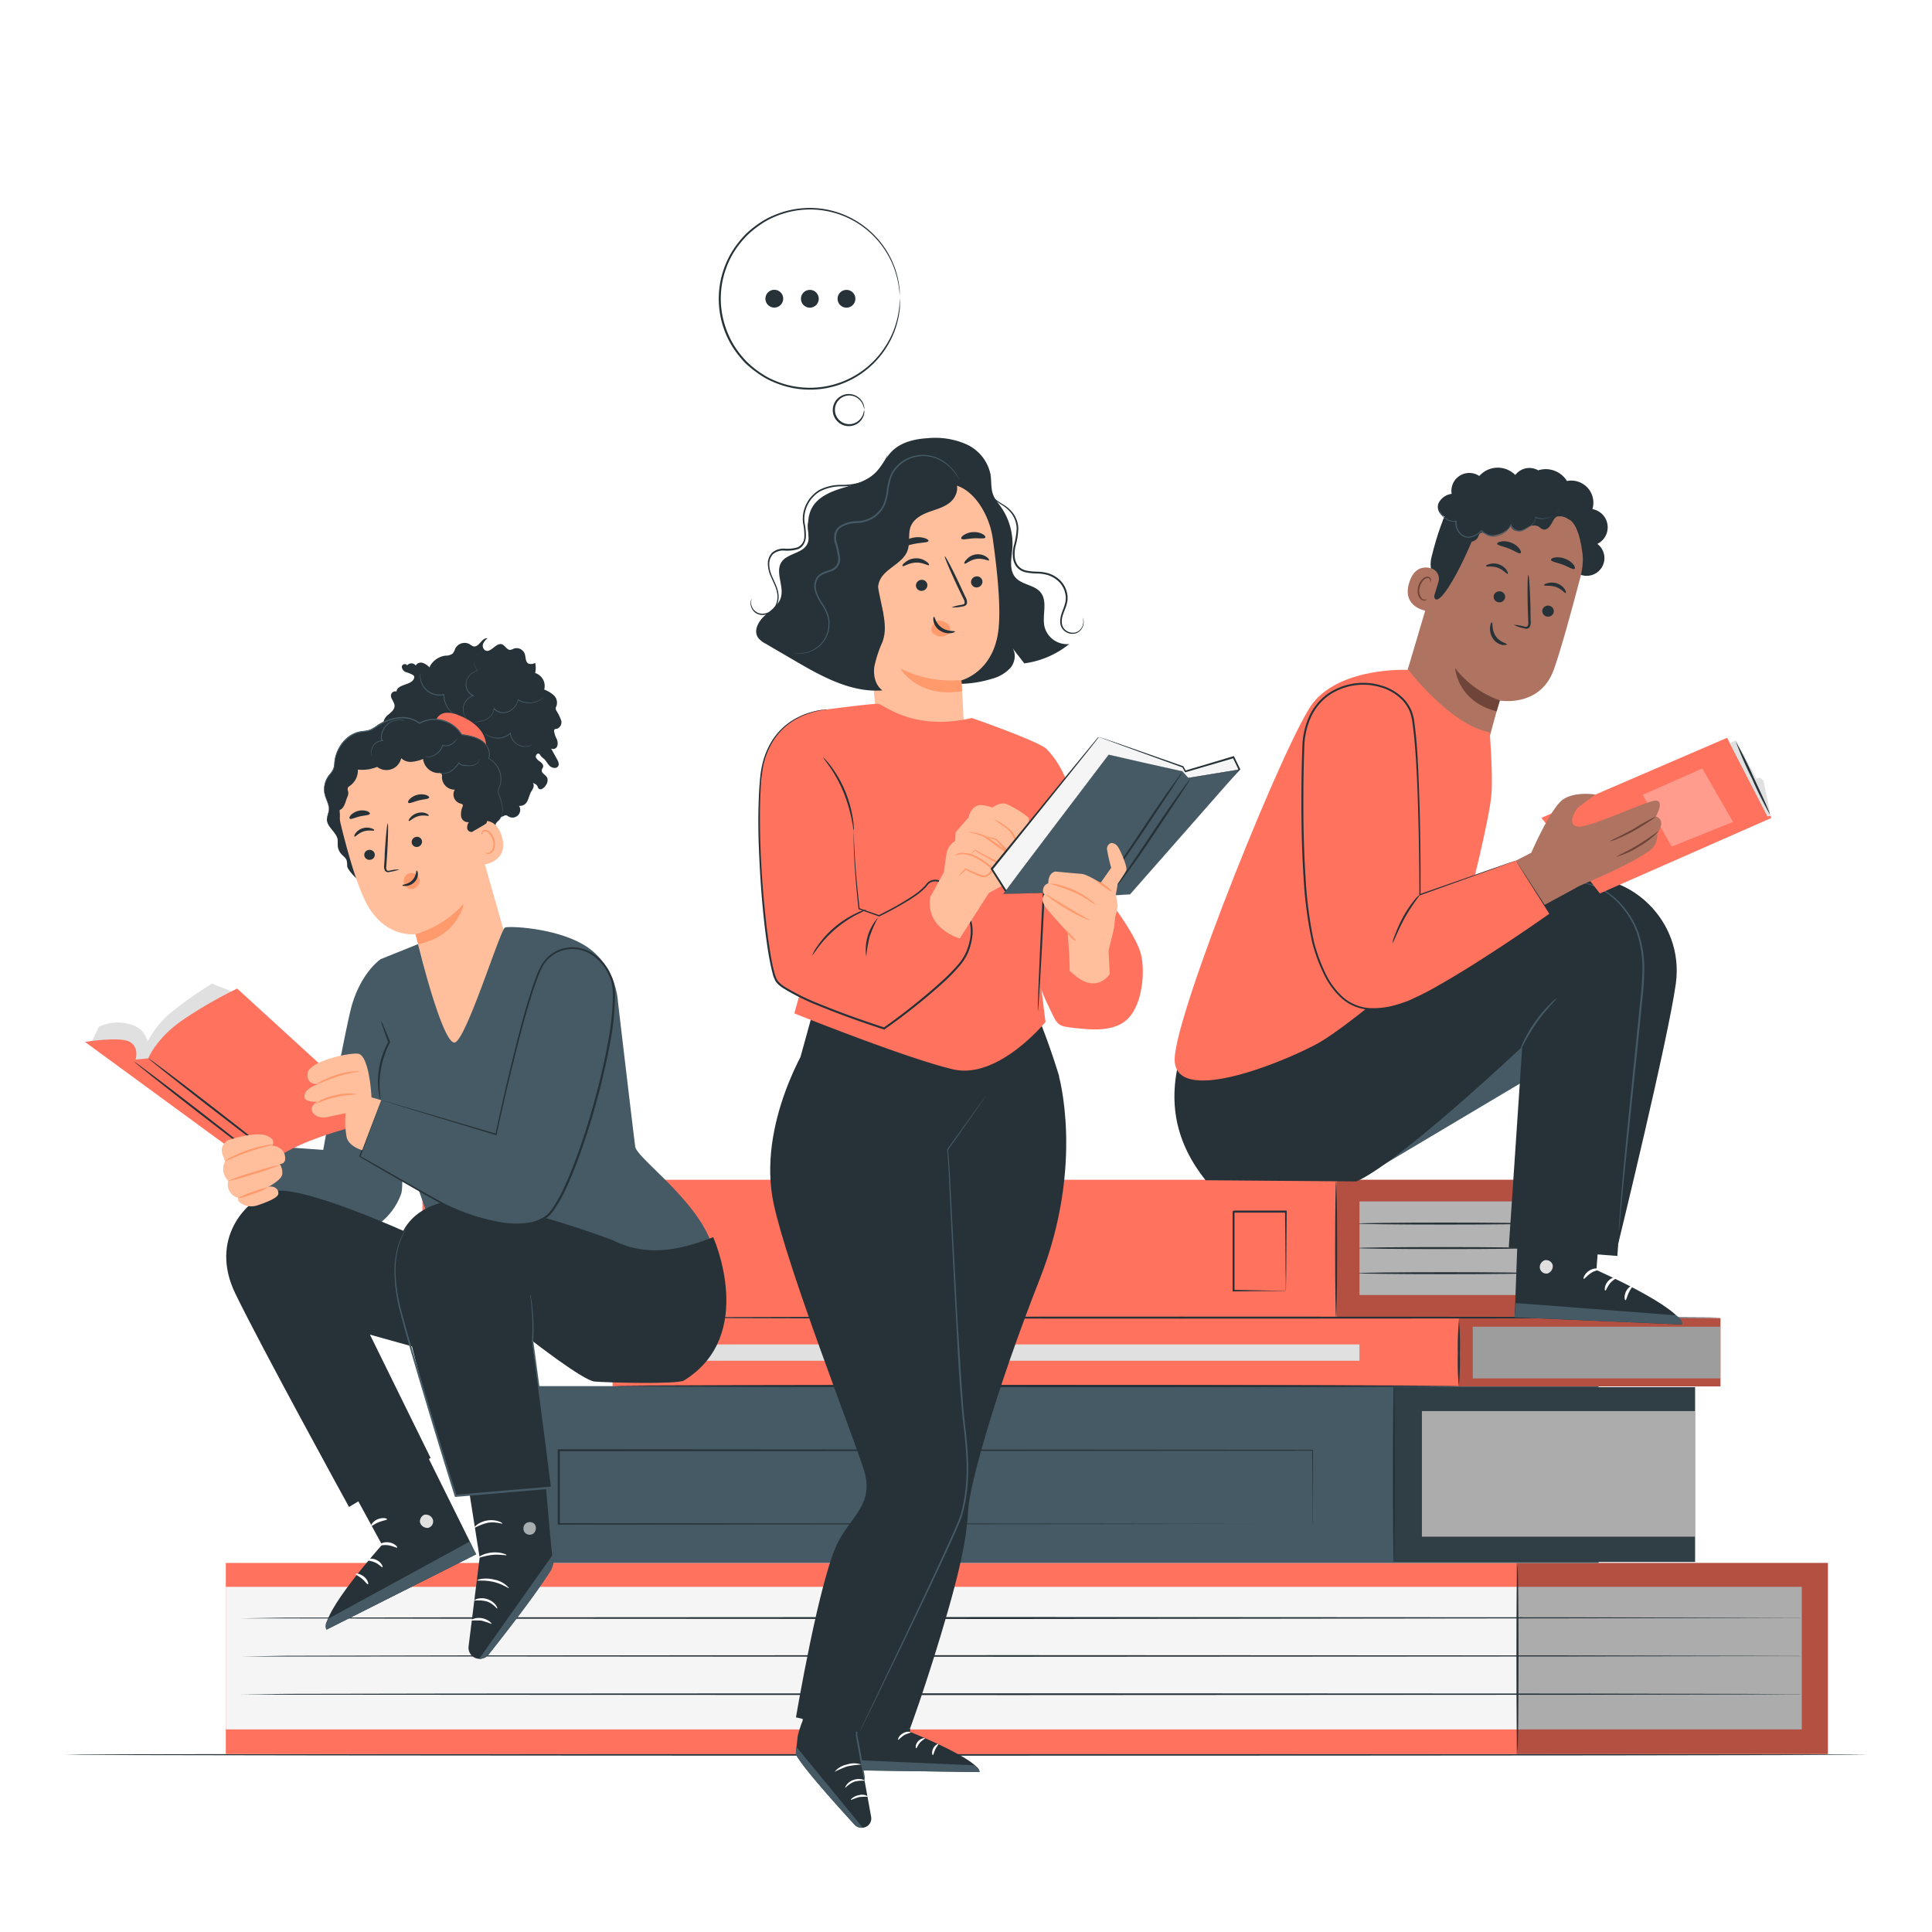 <svg class="animated" id="freepik_stories-reading-book" xmlns="http://www.w3.org/2000/svg" viewBox="0 0 500 500" version="1.1" xmlns:xlink="http://www.w3.org/1999/xlink" xmlns:svgjs="http://svgjs.com/svgjs"><style>svg#freepik_stories-reading-book:not(.animated) .animable {opacity: 0;}svg#freepik_stories-reading-book.animated #freepik--speech-bubble-2--inject-4 {animation: 1s 1 forwards cubic-bezier(.36,-0.01,.5,1.38) fadeIn,1.5s Infinite  linear heartbeat;animation-delay: 0s,1.5s;}            @keyframes fadeIn {                0% {                    opacity: 0;                }                100% {                    opacity: 1;                }            }                    @keyframes heartbeat {                0% {                    transform: scale(1);                }                10% {                    transform: scale(1.1);                }                30% {                    transform: scale(1);                }                40% {                    transform: scale(1);                }                50% {                    transform: scale(1.1);                }                60% {                    transform: scale(1);                }                100% {                    transform: scale(1);                }            }        .animator-hidden { display: none; }</style><g id="freepik--Floor--inject-4" class="animable" style="transform-origin: 250px 454.11px;"><path d="M483.36,454.11c0,.15-104.49.26-233.35.26s-233.37-.11-233.37-.26,104.46-.26,233.37-.26S483.36,454,483.36,454.11Z" style="fill: rgb(38, 50, 56); transform-origin: 250px 454.11px;" id="el08qjd7n0z9p9" class="animable"></path></g><g id="freepik--speech-bubble-3--inject-4" class="animable animator-hidden" style="transform-origin: 449.445px 138.23px;"><g id="elgkxllulm1mh"><circle cx="452.8" cy="138.23" r="21.66" style="fill: rgb(255, 255, 255); transform-origin: 452.8px 138.23px; transform: rotate(-76.84deg);" class="animable"></circle></g><path d="M474.45,138.23a2,2,0,0,1,0-.35c0-.26-.05-.6-.08-1,0-.22,0-.48-.05-.75s-.09-.58-.14-.9a16.45,16.45,0,0,0-.46-2.23,20.85,20.85,0,0,0-2.41-5.72,21.45,21.45,0,0,0-25.77-9.13,22.13,22.13,0,0,0-2.79,1.23,22.91,22.91,0,0,0-2.63,1.68,23.63,23.63,0,0,0-2.42,2.07,25,25,0,0,0-2.1,2.48,21.07,21.07,0,0,0-3.06,5.9,23,23,0,0,0-1.1,6.75,22.77,22.77,0,0,0,1.1,6.75,20.81,20.81,0,0,0,3.06,5.9,25,25,0,0,0,2.1,2.48,23.63,23.63,0,0,0,2.42,2.07,24.45,24.45,0,0,0,2.63,1.69,22.06,22.06,0,0,0,2.79,1.22,21.49,21.49,0,0,0,25.77-9.13,20.85,20.85,0,0,0,2.41-5.72,16.65,16.65,0,0,0,.46-2.22c.05-.33.11-.63.14-.91s0-.52.05-.75c0-.43.06-.77.08-1a2,2,0,0,1,0-.35,1.88,1.88,0,0,1,0,.35c0,.26,0,.6,0,1,0,.23,0,.49,0,.77s-.08.58-.12.91a15,15,0,0,1-.42,2.25,20.6,20.6,0,0,1-2.35,5.82,21.85,21.85,0,0,1-14.69,10.36,22,22,0,0,1-11.49-.92,20.15,20.15,0,0,1-5.55-3,26,26,0,0,1-2.49-2.11,25.07,25.07,0,0,1-2.15-2.54,21,21,0,0,1-3.14-6,23.15,23.15,0,0,1-1.13-6.91,23.54,23.54,0,0,1,1.13-6.92,21.11,21.11,0,0,1,3.14-6,25.07,25.07,0,0,1,2.15-2.54,26,26,0,0,1,2.49-2.11,25.49,25.49,0,0,1,2.69-1.72,22.46,22.46,0,0,1,2.86-1.24,21.78,21.78,0,0,1,26.18,9.43,20.72,20.72,0,0,1,2.35,5.82,15.21,15.21,0,0,1,.42,2.25c0,.33.09.64.12.92s0,.53,0,.76c0,.43,0,.77,0,1A1.88,1.88,0,0,1,474.45,138.23Z" style="fill: rgb(38, 50, 56); transform-origin: 452.692px 138.283px;" id="elrtsj358q5z" class="animable"></path><path d="M427.62,148.16A3.66,3.66,0,1,1,424,144.5,3.65,3.65,0,0,1,427.62,148.16Z" style="fill: rgb(255, 255, 255); transform-origin: 423.96px 148.16px;" id="elzcbxntxp5ya" class="animable"></path><path d="M427.62,148.16c-.05,0-.05-.33-.21-.87a3.63,3.63,0,0,0-1.35-1.89,3.47,3.47,0,0,0-3.26-.45,3.43,3.43,0,0,0,0,6.42,3.47,3.47,0,0,0,3.26-.45,3.67,3.67,0,0,0,1.35-1.89c.16-.55.16-.87.21-.87a1.83,1.83,0,0,1,0,.91,3.59,3.59,0,0,1-1.31,2.14,3.82,3.82,0,0,1-3.65.61,3.88,3.88,0,0,1,0-7.32,3.82,3.82,0,0,1,3.65.6,3.59,3.59,0,0,1,1.31,2.14A1.88,1.88,0,0,1,427.62,148.16Z" style="fill: rgb(38, 50, 56); transform-origin: 423.873px 148.158px;" id="elkw9ocfvgs6c" class="animable"></path><path d="M449.8,145.39a3,3,0,0,1,6,0,3,3,0,0,1-6,0Zm0-15.92h6l-1,11.73h-4Z" style="fill: rgb(255, 114, 94); transform-origin: 452.8px 138.93px;" id="el3ev8w5c85pv" class="animable"></path></g><g id="freepik--speech-bubble-2--inject-4" class="animable animator-active" style="transform-origin: 209.59px 77.311px;"><g id="elacsvou3ssn"><circle cx="209.59" cy="77.3" r="23.31" style="fill: rgb(255, 255, 255); transform-origin: 209.59px 77.3px; transform: rotate(-45deg);" class="animable"></circle></g><path d="M232.9,77.3a2.91,2.91,0,0,1-.05-.38c0-.27,0-.64-.08-1.1,0-.25,0-.52-.05-.81s-.1-.63-.15-1a18.47,18.47,0,0,0-.5-2.4,22.18,22.18,0,0,0-2.59-6.16,23.13,23.13,0,0,0-27.75-9.84,24.2,24.2,0,0,0-3,1.33,23.71,23.71,0,0,0-2.82,1.82A24.82,24.82,0,0,0,193.28,61,27.7,27.7,0,0,0,191,63.67,22.33,22.33,0,0,0,187.73,70a22.8,22.8,0,0,0,0,14.54A22.33,22.33,0,0,0,191,90.93a26.34,26.34,0,0,0,2.26,2.67,27.25,27.25,0,0,0,2.61,2.23,26.64,26.64,0,0,0,2.83,1.82,24.13,24.13,0,0,0,3,1.32,23.18,23.18,0,0,0,27.75-9.84A22.18,22.18,0,0,0,232.07,83a18.47,18.47,0,0,0,.5-2.4c.05-.35.12-.68.15-1l.05-.82c0-.46.06-.83.08-1.1a2.91,2.91,0,0,1,.05-.38,2.21,2.21,0,0,1,0,.38l0,1.11,0,.82c0,.3-.08.63-.13,1a16.54,16.54,0,0,1-.45,2.43,22.17,22.17,0,0,1-2.54,6.26,23.41,23.41,0,0,1-28.16,10.14,24.53,24.53,0,0,1-3.08-1.34,24,24,0,0,1-2.89-1.85A27.28,27.28,0,0,1,192.92,94a29,29,0,0,1-2.31-2.73,22.91,22.91,0,0,1-3.38-6.49,23.39,23.39,0,0,1,0-14.88,22.89,22.89,0,0,1,3.37-6.49,29,29,0,0,1,2.31-2.73,25.86,25.86,0,0,1,2.68-2.26,24,24,0,0,1,2.89-1.85,24.6,24.6,0,0,1,3.08-1.35,23.6,23.6,0,0,1,12.36-1,23.55,23.55,0,0,1,15.8,11.13,22.29,22.29,0,0,1,2.54,6.26,16.54,16.54,0,0,1,.45,2.43c.05.36.1.68.13,1s0,.58,0,.82l0,1.11A2.21,2.21,0,0,1,232.9,77.3Z" style="fill: rgb(38, 50, 56); transform-origin: 209.462px 77.33px;" id="elfdnbbvk3q9o" class="animable"></path><path d="M202.69,77.32A2.3,2.3,0,1,1,200.4,75,2.29,2.29,0,0,1,202.69,77.32Z" style="fill: rgb(38, 50, 56); transform-origin: 200.39px 77.3px;" id="el2gzeieojroj" class="animable"></path><path d="M211.89,77.32a2.3,2.3,0,1,1-2.3-2.3A2.3,2.3,0,0,1,211.89,77.32Z" style="fill: rgb(38, 50, 56); transform-origin: 209.59px 77.32px;" id="el248ainyetry" class="animable"></path><path d="M221.06,76.17a2.3,2.3,0,1,1-3.14-.84A2.3,2.3,0,0,1,221.06,76.17Z" style="fill: rgb(38, 50, 56); transform-origin: 219.069px 77.322px;" id="elmqcqcythvng" class="animable"></path><path d="M223.64,106a3.94,3.94,0,1,1-3.93-3.94A3.94,3.94,0,0,1,223.64,106Z" style="fill: rgb(255, 255, 255); transform-origin: 219.7px 106px;" id="eln0wa15ewy4o" class="animable"></path><path d="M223.64,106s0-.35-.22-.94a3.93,3.93,0,0,0-1.45-2,3.71,3.71,0,1,0,0,6,4,4,0,0,0,1.44-2c.17-.59.17-.94.22-.94a2.17,2.17,0,0,1,0,1,4,4,0,0,1-1.42,2.29,4.12,4.12,0,0,1-3.92.64,4.16,4.16,0,0,1,0-7.84,4.1,4.1,0,0,1,3.92.65,3.91,3.91,0,0,1,1.42,2.28A2.17,2.17,0,0,1,223.64,106Z" style="fill: rgb(38, 50, 56); transform-origin: 219.605px 106.13px;" id="elag9bufbti9w" class="animable"></path></g><g id="freepik--speech-bubble-1--inject-4" class="animable animator-hidden" style="transform-origin: 59.265px 164.04px;"><g id="elg0a7hlpgitl"><circle cx="58.27" cy="164.04" r="21.66" style="fill: rgb(255, 255, 255); transform-origin: 58.27px 164.04px; transform: rotate(-76.21deg);" class="animable"></circle></g><path d="M79.92,164a2,2,0,0,1,0-.35c0-.26,0-.59-.08-1l0-.76c0-.28-.09-.58-.14-.9a16.77,16.77,0,0,0-.46-2.23,20.85,20.85,0,0,0-2.41-5.72A21.45,21.45,0,0,0,51,143.93a22.13,22.13,0,0,0-2.79,1.23,21.71,21.71,0,0,0-2.63,1.69,22.35,22.35,0,0,0-2.42,2.06,25,25,0,0,0-2.1,2.48,21.07,21.07,0,0,0-3.06,5.9,21.26,21.26,0,0,0,0,13.5,20.68,20.68,0,0,0,3.06,5.9,22.91,22.91,0,0,0,2.1,2.48,23.63,23.63,0,0,0,2.42,2.07,21.71,21.71,0,0,0,2.63,1.69A23.67,23.67,0,0,0,51,184.16a21.59,21.59,0,0,0,11.25.94,21.31,21.31,0,0,0,9-4A21.64,21.64,0,0,0,76.74,175a21.11,21.11,0,0,0,2.41-5.72,17.09,17.09,0,0,0,.46-2.23c0-.33.11-.63.14-.9l0-.76c0-.43.06-.77.08-1a2,2,0,0,1,0-.35,1.88,1.88,0,0,1,0,.35l0,1c0,.23,0,.48,0,.76s-.08.58-.12.91a15,15,0,0,1-.42,2.25A20.65,20.65,0,0,1,77,175.18,21.88,21.88,0,0,1,62.3,185.53a22,22,0,0,1-11.49-.92,20.15,20.15,0,0,1-5.55-3,24.61,24.61,0,0,1-2.49-2.11A24,24,0,0,1,40.62,177a21.11,21.11,0,0,1-3.14-6A23.21,23.21,0,0,1,36.35,164a23.47,23.47,0,0,1,1.13-6.91,21,21,0,0,1,3.14-6,25,25,0,0,1,2.15-2.53,24.61,24.61,0,0,1,2.49-2.11A22.64,22.64,0,0,1,48,144.73a21.19,21.19,0,0,1,2.86-1.25,21.86,21.86,0,0,1,11.49-.92A21.8,21.8,0,0,1,77,152.91a20.72,20.72,0,0,1,2.35,5.82,15.09,15.09,0,0,1,.42,2.26c0,.33.1.63.12.91s0,.53,0,.76l0,1A1.88,1.88,0,0,1,79.92,164Z" style="fill: rgb(38, 50, 56); transform-origin: 58.135px 164.043px;" id="el4aw4n12v6zq" class="animable"></path><path d="M66.61,163a5.29,5.29,0,0,0-1.34-2.9,5.2,5.2,0,0,0-2.65-1.66,4.13,4.13,0,0,0-4.56,2.09,4.12,4.12,0,0,0-1.22-1.34,4.22,4.22,0,0,0-3.22-.65A5.06,5.06,0,0,0,51,160.2a5.27,5.27,0,0,0-1.39,2.88,6.44,6.44,0,0,0,.77,4,9.24,9.24,0,0,0,3.14,3c2.05,1.25,4.75,2.83,4.75,2.83s2.31-1.7,4.38-2.93A9.22,9.22,0,0,0,65.78,167,6.42,6.42,0,0,0,66.61,163Z" style="fill: rgb(255, 114, 94); transform-origin: 58.105px 165.624px;" id="elp8ue97uytal" class="animable"></path><path d="M86.4,180.46a3.66,3.66,0,1,1-3.66-3.66A3.65,3.65,0,0,1,86.4,180.46Z" style="fill: rgb(255, 255, 255); transform-origin: 82.74px 180.46px;" id="el7lb910fp979" class="animable"></path><path d="M86.4,180.46c-.05,0-.05-.33-.22-.87a3.6,3.6,0,0,0-1.34-1.89,3.43,3.43,0,1,0,0,5.52,3.62,3.62,0,0,0,1.34-1.9c.17-.54.17-.86.22-.86a1.82,1.82,0,0,1,0,.91,3.67,3.67,0,0,1-1.32,2.14,3.82,3.82,0,0,1-3.65.61,3.88,3.88,0,0,1,0-7.32,3.82,3.82,0,0,1,3.65.6,3.67,3.67,0,0,1,1.32,2.14A1.88,1.88,0,0,1,86.4,180.46Z" style="fill: rgb(38, 50, 56); transform-origin: 82.648px 180.458px;" id="elmq8oh6piaa" class="animable"></path></g><g id="freepik--character-2-and-3--inject-4" class="animable" style="transform-origin: 247.53px 287.491px;"><rect x="58.44" y="404.49" width="414.62" height="49.46" style="fill: rgb(255, 114, 94); transform-origin: 265.75px 429.22px;" id="el5fkptg7nw5t" class="animable"></rect><rect x="58.44" y="410.67" width="407.86" height="36.9" style="fill: rgb(245, 245, 245); transform-origin: 262.37px 429.12px;" id="el8db8zfnle2o" class="animable"></rect><g id="elhmhjiud68zs"><rect x="392.49" y="404.49" width="80.57" height="49.46" style="opacity: 0.3; transform-origin: 432.775px 429.22px;" class="animable"></rect></g><path d="M466.29,418.74l-1.05,0-3.09,0-11.9,0-43.75.08L262.16,419l-144.37-.08L74,418.84l-11.89,0-3.09,0-1.06,0,1.06,0,3.09,0L74,418.64l43.75-.08,144.37-.08,144.34.08,43.75.08,11.9.05,3.09,0Z" style="fill: rgb(38, 50, 56); transform-origin: 262.125px 418.74px;" id="el7ke41wsk4w8" class="animable"></path><path d="M466.29,428.61s-.35,0-1.05,0l-3.09,0-11.9,0-43.75.08-144.34.08-144.37-.08L74,428.71l-11.89,0-3.09,0c-.7,0-1.06,0-1.06,0l1.06,0,3.09,0L74,428.51l43.75-.09,144.37-.07,144.34.07,43.75.09,11.9.05,3.09,0C465.94,428.59,466.29,428.61,466.29,428.61Z" style="fill: rgb(38, 50, 56); transform-origin: 262.125px 428.56px;" id="el83bwxnv7eqa" class="animable"></path><path d="M466.29,438.48l-1.05,0-3.09,0-11.9.05-43.75.08-144.34.08-144.37-.08L74,438.58l-11.89-.05-3.09,0-1.06,0,1.06,0,3.09,0L74,438.37l43.75-.08,144.37-.07,144.34.07,43.75.08,11.9.05,3.09,0C465.94,438.46,466.29,438.48,466.29,438.48Z" style="fill: rgb(38, 50, 56); transform-origin: 262.125px 438.455px;" id="elpegp1ikoteq" class="animable"></path><path d="M392.73,453.13c-.15,0-.26-10.77-.26-24s.11-24,.26-24,.26,10.76.26,24S392.87,453.13,392.73,453.13Z" style="fill: rgb(38, 50, 56); transform-origin: 392.73px 429.13px;" id="eljjnzrwy22gf" class="animable"></path><rect x="126.98" y="358.73" width="286.74" height="45.76" style="fill: rgb(69, 90, 100); transform-origin: 270.35px 381.61px;" id="ele556atv0x3f" class="animable"></rect><rect x="360.65" y="359" width="78.03" height="45.23" style="fill: rgb(69, 90, 100); transform-origin: 399.665px 381.615px;" id="el6wm86oorps5" class="animable"></rect><rect x="367.99" y="365.19" width="70.69" height="32.5" style="fill: rgb(245, 245, 245); transform-origin: 403.335px 381.44px;" id="el7x44g1u2jy8" class="animable"></rect><g id="eljcm5k9vh279"><rect x="360.65" y="359" width="78.03" height="45.23" style="opacity: 0.3; transform-origin: 399.665px 381.615px;" class="animable"></rect></g><path d="M339.67,394.46s0-.44,0-1.27,0-2.06,0-3.67c0-3.24,0-8-.07-14.2l.11.11-195.08.15h0l.26-.26v19.14l-.26-.26,138.52.11,41.43.07,11.22,0,2.92,0c.66,0,1,0,1,0h-1l-2.88,0-11.17,0-41.36.07-138.71.12h-.26V375.06h.27l195.08.15h.11v.11c0,6.22,0,11-.06,14.26,0,1.6,0,2.82,0,3.65S339.67,394.46,339.67,394.46Z" style="fill: rgb(38, 50, 56); transform-origin: 242.07px 384.815px;" id="elga9sq011s5" class="animable"></path><path d="M360.75,404.19c-.15,0-.26-10.25-.26-22.9s.11-22.9.26-22.9.26,10.25.26,22.9S360.89,404.19,360.75,404.19Z" style="fill: rgb(38, 50, 56); transform-origin: 360.75px 381.29px;" id="elyzqgfshcelp" class="animable"></path><rect x="109.32" y="305.32" width="286.74" height="35.81" style="fill: rgb(255, 114, 94); transform-origin: 252.69px 323.225px;" id="eloxatcdc7v1" class="animable"></rect><path d="M332.75,334.07a2.45,2.45,0,0,1,0-.41c0-.31,0-.68,0-1.15,0-1,0-2.46-.06-4.24,0-3.65-.07-8.72-.12-14.68l.24.24-13.58,0,.26-.26h0v5.65c0,1.84,0,3.63,0,5.35,0,3.45,0,6.63,0,9.46l-.21-.21L329,334l2.75,0a8.48,8.48,0,0,1,1,.05,7.62,7.62,0,0,1-.92,0l-2.7.06-10,.11H319v-.21c0-2.83,0-6,0-9.46,0-1.72,0-3.51,0-5.35v-5.65h0l.26-.26,13.58,0H333v.24c-.05,6-.09,11.15-.12,14.84,0,1.75-.05,3.16-.07,4.19,0,.44,0,.8,0,1.09A1.44,1.44,0,0,1,332.75,334.07Z" style="fill: rgb(38, 50, 56); transform-origin: 326px 323.755px;" id="eld2d0k267joe" class="animable"></path><rect x="351.83" y="310.93" width="44.23" height="24.22" style="fill: rgb(255, 255, 255); transform-origin: 373.945px 323.04px;" id="elm9bz7ylbjk8" class="animable"></rect><g id="elgmu6haiedw5"><rect x="346" y="305.32" width="50.05" height="35.81" style="opacity: 0.3; transform-origin: 371.025px 323.225px;" class="animable"></rect></g><path d="M345.79,340.92c-.15,0-.26-7.9-.26-17.65s.11-17.65.26-17.65.26,7.9.26,17.65S345.93,340.92,345.79,340.92Z" style="fill: rgb(38, 50, 56); transform-origin: 345.79px 323.27px;" id="eldqphfpa8kgn" class="animable"></path><path d="M396.39,316.66c0,.14-10.05.26-22.45.26s-22.45-.12-22.45-.26,10.05-.26,22.45-.26S396.39,316.51,396.39,316.66Z" style="fill: rgb(38, 50, 56); transform-origin: 373.94px 316.66px;" id="elr9ifgyk3gd" class="animable"></path><path d="M396.39,323c0,.15-10.05.26-22.45.26s-22.45-.11-22.45-.26,10.05-.26,22.45-.26S396.39,322.89,396.39,323Z" style="fill: rgb(38, 50, 56); transform-origin: 373.94px 323px;" id="el8a74063c7ep" class="animable"></path><path d="M396.39,329.5c0,.14-10.05.26-22.45.26s-22.45-.12-22.45-.26,10.05-.26,22.45-.26S396.39,329.35,396.39,329.5Z" style="fill: rgb(38, 50, 56); transform-origin: 373.94px 329.5px;" id="elpidav8zpmnn" class="animable"></path><rect x="158.52" y="341.13" width="286.74" height="17.67" style="fill: rgb(255, 114, 94); transform-origin: 301.89px 349.965px;" id="eli2h1mlwjcs" class="animable"></rect><rect x="381.15" y="343.35" width="64.1" height="13.38" style="fill: rgb(224, 224, 224); transform-origin: 413.2px 350.04px;" id="elqqnl1rm6pf" class="animable"></rect><g id="elv66zx68efpn"><rect x="377.53" y="341.13" width="67.72" height="17.67" style="opacity: 0.3; transform-origin: 411.39px 349.965px;" class="animable"></rect></g><path d="M377.53,358.8a70.88,70.88,0,0,1-.24-8.5,68.94,68.94,0,0,1,.29-8.5,69.64,69.64,0,0,1,.23,8.5A70.4,70.4,0,0,1,377.53,358.8Z" style="fill: rgb(38, 50, 56); transform-origin: 377.552px 350.3px;" id="elooxwjtz1g6k" class="animable"></path><rect x="179.13" y="347.94" width="172.69" height="4.22" style="fill: rgb(224, 224, 224); transform-origin: 265.475px 350.05px;" id="elk6y904qalj" class="animable"></rect><path d="M370.56,358.66c0,.15-47.52.26-106.12.26s-106.13-.11-106.13-.26,47.51-.26,106.13-.26S370.56,358.52,370.56,358.66Z" style="fill: rgb(38, 50, 56); transform-origin: 264.435px 358.66px;" id="eliaux76l6ngs" class="animable"></path><path d="M378.24,358.75c0,.14-47.52.26-106.12.26S166,358.89,166,358.75s47.51-.26,106.13-.26S378.24,358.6,378.24,358.75Z" style="fill: rgb(38, 50, 56); transform-origin: 272.12px 358.75px;" id="el2yfhzpgn6x8" class="animable"></path><path d="M445.26,341c0,.15-62.53.26-139.63.26S166,341.15,166,341s62.51-.26,139.64-.26S445.26,340.86,445.26,341Z" style="fill: rgb(38, 50, 56); transform-origin: 305.63px 341px;" id="eluwjcacfd9h" class="animable"></path><path d="M414.92,305.19l-1.77,23.5s22,9.72,22.12,14.09L392,340.93l1.34-36.73Z" style="fill: rgb(38, 50, 56); transform-origin: 413.635px 323.49px;" id="el9yyxf8p5xvs" class="animable"></path><path d="M399.84,326.13a1.89,1.89,0,0,0-1.32,2.08,1.71,1.71,0,0,0,1.94,1.38,2,2,0,0,0,1.38-2.2,1.75,1.75,0,0,0-2.17-1.21" style="fill: rgb(224, 224, 224); transform-origin: 400.181px 327.861px;" id="el25wnskekztg" class="animable"></path><path d="M392,340.93l.27-3.7,41.43,3.16s1.89,1,1.62,2.39Z" style="fill: rgb(69, 90, 100); transform-origin: 413.673px 340.005px;" id="elqfvwshfvjxa" class="animable"></path><path d="M413.86,328.48c0,.23-1.08.28-2.15,1s-1.66,1.58-1.85,1.49.17-1.38,1.48-2.17S413.91,328.28,413.86,328.48Z" style="fill: rgb(255, 255, 255); transform-origin: 411.837px 329.622px;" id="elmfzlhtyhzhq" class="animable"></path><path d="M418.32,330.66c0,.22-.89.56-1.65,1.47s-1,1.9-1.22,1.88-.29-1.28.67-2.4S418.32,330.45,418.32,330.66Z" style="fill: rgb(255, 255, 255); transform-origin: 416.816px 332.285px;" id="elntq1v8e0wa" class="animable"></path><path d="M420.66,336.51c-.19,0-.44-1.09.15-2.29s1.61-1.64,1.69-1.45-.56.81-1,1.81S420.87,336.49,420.66,336.51Z" style="fill: rgb(255, 255, 255); transform-origin: 421.474px 334.619px;" id="el755ui6dv738" class="animable"></path><path d="M413.7,323.08c-.1.2-1.05-.15-2.25-.11s-2.15.39-2.25.19.82-1,2.24-1S413.81,322.91,413.7,323.08Z" style="fill: rgb(255, 255, 255); transform-origin: 411.451px 322.691px;" id="elr1cbfm0iyc" class="animable"></path><path d="M408.33,227.59c13-2.25,27.66,10.49,25.37,27-2,14.45-14.9,67.25-14.9,67.25L397.9,311.7l5.9-65.52Z" style="fill: rgb(38, 50, 56); transform-origin: 415.919px 274.586px;" id="elr30184igjq" class="animable"></path><polygon points="353.39 304.2 394.67 279.64 395.39 267.84 353.39 304.2" style="fill: rgb(69, 90, 100); transform-origin: 374.39px 286.02px;" id="elkw4qq7om1lk" class="animable"></polygon><path d="M307.67,265.31l-2.2,7.9c-3.34,12-1.23,22.46,6.53,32.24h.25l38.79.3c11.09-4.84,42.92-34.87,42.92-34.87l-3.49,52,28.1,2.16s4-56.81,6.18-70.24-5.38-27.29-16.65-26.32S308.28,263.12,307.67,265.31Z" style="fill: rgb(38, 50, 56); transform-origin: 364.533px 276.736px;" id="el504pe8odved" class="animable"></path><path d="M408.1,228.46a.9.9,0,0,1,.26,0l.75,0a11.74,11.74,0,0,1,2.88.47,18.2,18.2,0,0,1,8.57,6.24,20.63,20.63,0,0,1,3.56,6.48,29.62,29.62,0,0,1,1.42,8.37,79.91,79.91,0,0,1-.58,9.35c-.31,3.23-.63,6.57-1,10-1.41,13.66-2.69,26-3.63,35-.43,4.45-.77,8.07-1,10.62-.12,1.22-.21,2.19-.28,2.89q0,.45-.09.75a1,1,0,0,1,0,.25,1,1,0,0,1,0-.26c0-.2,0-.45,0-.75,0-.7.1-1.67.18-2.9.18-2.51.46-6.15.86-10.63.78-9,2.09-21.36,3.47-35,.33-3.42.66-6.76,1-10a82.1,82.1,0,0,0,.6-9.28,29.37,29.37,0,0,0-1.35-8.25,20.09,20.09,0,0,0-3.44-6.39,18.2,18.2,0,0,0-8.34-6.27A13.57,13.57,0,0,0,408.1,228.46Z" style="fill: rgb(69, 90, 100); transform-origin: 416.82px 273.665px;" id="elgssdl4522bq" class="animable"></path><path d="M402.94,258.32c.11.12-2.64,2.63-5.26,6.37s-4.08,7.16-4.23,7.09a9.55,9.55,0,0,1,.85-2.29,33.37,33.37,0,0,1,3-5.1,32.65,32.65,0,0,1,3.81-4.5A9,9,0,0,1,402.94,258.32Z" style="fill: rgb(69, 90, 100); transform-origin: 398.197px 265.051px;" id="eleqdy4noh45w" class="animable"></path><path d="M408.61,148.55a4.59,4.59,0,0,0,4.78-7.79,4.78,4.78,0,0,0-1.27-9,5.73,5.73,0,0,0-6.6-7.28,6.43,6.43,0,0,0-7.43-2.76,4.57,4.57,0,0,0-6.37,6" style="fill: rgb(38, 50, 56); transform-origin: 403.654px 135.065px;" id="elew09l87vknc" class="animable"></path><path d="M395.66,125.68l1,.34A19.49,19.49,0,0,1,409,149.38c-2.4,9.14-5.17,19.21-6.91,24-3.59,9.84-14,7.91-14,7.91l-3.33,12.16-23.71-9.16,13-43.78C376.77,129.9,385.18,122.68,395.66,125.68Z" style="fill: rgb(174, 116, 97); transform-origin: 385.349px 159.223px;" id="el0300l4zd5gef" class="animable"></path><path d="M388.19,181.26a25.34,25.34,0,0,1-11.61-8.33s.58,8.59,10.75,11.16Z" style="fill: rgb(111, 68, 57); transform-origin: 382.385px 178.51px;" id="el259t8bt8efg" class="animable"></path><path d="M402.06,158.58a1.51,1.51,0,0,1-1.86.95,1.44,1.44,0,0,1-1-1.79,1.5,1.5,0,0,1,1.86-.94A1.43,1.43,0,0,1,402.06,158.58Z" style="fill: rgb(38, 50, 56); transform-origin: 400.63px 158.163px;" id="el6559a80mvot" class="animable"></path><path d="M405.2,153.47c-.24.12-1-1.05-2.55-1.57s-2.89-.16-3-.41.24-.38.85-.56A4.1,4.1,0,0,1,403,151a4,4,0,0,1,1.95,1.49C405.28,153,405.32,153.42,405.2,153.47Z" style="fill: rgb(38, 50, 56); transform-origin: 402.446px 152.123px;" id="elzthsnsr6qcg" class="animable"></path><path d="M389.47,154.88a1.5,1.5,0,0,1-1.86.94,1.43,1.43,0,0,1-1-1.78,1.51,1.51,0,0,1,1.86-.95A1.43,1.43,0,0,1,389.47,154.88Z" style="fill: rgb(38, 50, 56); transform-origin: 388.041px 154.457px;" id="elv6qsjy3kwkb" class="animable"></path><path d="M390.18,148.51c-.24.13-1-1-2.55-1.57s-2.89-.16-3-.4.24-.38.85-.56a4.1,4.1,0,0,1,2.48.09,4.05,4.05,0,0,1,1.95,1.48C390.26,148.07,390.3,148.46,390.18,148.51Z" style="fill: rgb(38, 50, 56); transform-origin: 387.426px 147.175px;" id="elavdnz5ykvfs" class="animable"></path><path d="M391.74,161.7a11.15,11.15,0,0,1,2.62.42c.41.1.8.15,1-.09a2.09,2.09,0,0,0,.14-1.24c0-1.06-.07-2.18-.11-3.35-.12-4.76-.06-8.62.14-8.63s.44,3.86.56,8.62c0,1.17,0,2.29.05,3.35a2.39,2.39,0,0,1-.33,1.59,1,1,0,0,1-.84.35,3.11,3.11,0,0,1-.69-.14A10.38,10.38,0,0,1,391.74,161.7Z" style="fill: rgb(38, 50, 56); transform-origin: 393.952px 155.766px;" id="elo715nqzdfo9" class="animable"></path><path d="M393.55,143.14c-.33.31-1.49-.56-3.07-1.18s-3-.82-3-1.27c0-.21.41-.46,1.09-.56a5,5,0,0,1,2.58.34,4.79,4.79,0,0,1,2.07,1.52C393.6,142.53,393.7,143,393.55,143.14Z" style="fill: rgb(38, 50, 56); transform-origin: 390.548px 141.646px;" id="elebxcnbqj81f" class="animable"></path><path d="M407.47,147.23c-.44.24-1.56-.56-3.07-1.11s-2.86-.74-3-1.2c-.06-.22.26-.5.93-.63a5.2,5.2,0,0,1,2.7.31,5.08,5.08,0,0,1,2.22,1.56C407.62,146.7,407.67,147.12,407.47,147.23Z" style="fill: rgb(38, 50, 56); transform-origin: 404.489px 145.753px;" id="elnc67zlmuxoc" class="animable"></path><path d="M409.66,144.52s-.43-7.1-2.91-9.59c-3-3-5.94.4-9-1.77s-6-5-10.42-3.63c-4.87,1.56-3.78,4.24-5.56,8.54-7.2,17.43-12.2,21.31-10.19,12.62.22-.95-2.07-2.58-1.09-6.58,1.28-5.2,3.23-11.36,5.6-14.54,2-2.67,4.44-4.14,8.31-5.35,6.12-1.92,12.81.34,17.17,2.39S412.79,136.92,409.66,144.52Z" style="fill: rgb(38, 50, 56); transform-origin: 390.349px 139.324px;" id="elnxya81ej1o" class="animable"></path><path d="M372.26,150.64a2.83,2.83,0,0,0-2-3.6c-1.91-.47-4.32-.14-5.54,3.7-2.15,6.83,5.15,7.59,5.22,7.4S371.39,153.51,372.26,150.64Z" style="fill: rgb(174, 116, 97); transform-origin: 368.358px 152.52px;" id="eli3wi7tdtlbi" class="animable"></path><path d="M369.28,155.1s-.14,0-.37.07a1.24,1.24,0,0,1-.9-.26,3.09,3.09,0,0,1-.52-3.07,3.93,3.93,0,0,1,.87-1.6,1.44,1.44,0,0,1,1.18-.63.64.64,0,0,1,.6.55c0,.22-.06.34,0,.36s.19-.06.22-.36a.78.78,0,0,0-.13-.52.94.94,0,0,0-.6-.38,1.76,1.76,0,0,0-1.58.67,4.22,4.22,0,0,0-1,1.77c-.39,1.39-.1,2.9.8,3.5a1.32,1.32,0,0,0,1.15.16C369.22,155.26,369.3,155.12,369.28,155.1Z" style="fill: rgb(111, 68, 57); transform-origin: 368.622px 152.338px;" id="eleihgzq32axp" class="animable"></path><path d="M377,137.6a6.75,6.75,0,0,0,2.39,2.33,2.35,2.35,0,0,0,3-.69c.25-.45.32-1,.76-1.29s1.15.07,1.7.33c1.89.9,4.94-.46,6.11-2.2a1.88,1.88,0,0,0,2.19,1.32,6.86,6.86,0,0,0,2.13-.88,3,3,0,0,1,2.73-.34c.47.24.83.7,1.35.83.92.24,1.71-.65,2.16-1.48s.9-1.83,1.82-2a3.72,3.72,0,0,1,2.44.78c.77.41,1.9.58,2.38-.14a1.66,1.66,0,0,0,.13-1.33,4.63,4.63,0,0,0-4.58-3.47,6.28,6.28,0,0,0-10.49-5,6.37,6.37,0,0,0-10.38-1.18,4.63,4.63,0,0,0-7.15,4.62,4.39,4.39,0,0,0-3.43,2.49c-.52,1.39.36,3.26,1.83,3.37a2.56,2.56,0,0,0,3.34,3.87" style="fill: rgb(38, 50, 56); transform-origin: 390.241px 130.618px;" id="elvi9s047vvhd" class="animable"></path><path d="M403.5,131.49a.44.44,0,0,1-.05.13,2.64,2.64,0,0,1-.17.34,4.43,4.43,0,0,1-.95,1.13,5,5,0,0,1-2.05,1.07,4.77,4.77,0,0,1-3-.18l.17-.11a2.57,2.57,0,0,1-.79,1.82,7.15,7.15,0,0,1-1.74,1.25,4.71,4.71,0,0,1-1,.51,2.66,2.66,0,0,1-3.11-1.52l.28,0a5.36,5.36,0,0,1-3.38,2.75,3.94,3.94,0,0,1-2.47,0,7,7,0,0,1-2-1.25h.2a5.55,5.55,0,0,1-2.33,1.52,3,3,0,0,1-2.57-.19,3.94,3.94,0,0,1-1.85-3.91l.13.12a3.66,3.66,0,0,1-2.44-.47,4,4,0,0,1-1.36-1.29,3.53,3.53,0,0,1-.47-1.09,1.6,1.6,0,0,1,0-.41,4.66,4.66,0,0,0,.62,1.43,4,4,0,0,0,1.35,1.21,3.56,3.56,0,0,0,2.31.41l.15,0,0,.15a3.73,3.73,0,0,0,1.76,3.65,2.71,2.71,0,0,0,2.35.14,5.36,5.36,0,0,0,2.2-1.45l.1-.1.11.09a6.84,6.84,0,0,0,1.93,1.19,3.62,3.62,0,0,0,2.28,0,5.06,5.06,0,0,0,3.19-2.59l.16-.3.12.32a2.32,2.32,0,0,0,1.68,1.36,2.27,2.27,0,0,0,1.07,0,5.06,5.06,0,0,0,1-.48,6.9,6.9,0,0,0,1.69-1.19,2.33,2.33,0,0,0,.74-1.64v-.18l.17.07a4.6,4.6,0,0,0,2.9.22,5.09,5.09,0,0,0,2-1A5.88,5.88,0,0,0,403.5,131.49Z" style="fill: rgb(69, 90, 100); transform-origin: 388.018px 135.322px;" id="elxu1zcxfwm0f" class="animable"></path><path d="M390,166.74c0-.26-1.75-.43-2.88-2.08s-.76-3.54-1-3.57-.39.39-.48,1.19a4.5,4.5,0,0,0,.74,3,3.88,3.88,0,0,0,2.43,1.63C389.5,167,390,166.87,390,166.74Z" style="fill: rgb(38, 50, 56); transform-origin: 387.807px 164.014px;" id="elmja27i3oxw" class="animable"></path><path d="M364.48,173.36s-17-.88-24.58,8.43C333.23,190,304,262.38,304,274.19s26.26,1.53,36.46-3.84S379.1,239.2,379.1,239.2s.48-3.1,1-5.78,5.32-21.24,5.88-27.78c.43-5.07-.44-16.11-.44-16.11C375.33,187.63,364.48,173.36,364.48,173.36Z" style="fill: rgb(255, 114, 94); transform-origin: 345.05px 226.487px;" id="elwg0igmuozf" class="animable"></path><polygon points="458.37 211.71 458.26 211.08 457.45 211.28 446.97 190.94 398.93 211.65 414.04 231.22 458.37 211.71" style="fill: rgb(255, 114, 94); transform-origin: 428.65px 211.08px;" id="el6e0w48olnc" class="animable"></polygon><g id="elz96suj3vao"><g style="opacity: 0.3; transform-origin: 436.81px 208.995px;" class="animable"><polygon points="432.62 219.11 425.12 205.71 440.56 198.88 448.5 212.71 432.62 219.11" style="fill: rgb(255, 255, 255); transform-origin: 436.81px 208.995px;" id="elvrxzz7z7rg" class="animable"></polygon></g></g><path d="M387.58,225.17l8.71-4.48s5.08-11.75,8.31-13.85,8.29-1.21,8.29-1.21l-4.61,3.44s-3.07,4.16-.12,4.82,18.33-6.92,20.48-6.7-.1,4.09-.1,4.09,2.89.84.34,4.39A4.91,4.91,0,0,1,427,220.1c-5.76,4.15-17.53,8.73-18.76,9.45-1.72,1-15.74,8.53-15.74,8.53Z" style="fill: rgb(174, 116, 97); transform-origin: 408.756px 221.761px;" id="eld4docg7dkp" class="animable"></path><path d="M428.54,211.28a7.12,7.12,0,0,1-1.57,1.2c-1,.69-2.43,1.6-4.06,2.51a37.87,37.87,0,0,1-4.31,2.09,6.83,6.83,0,0,1-1.89.6c0-.15,2.72-1.32,6-3.14A62.43,62.43,0,0,1,428.54,211.28Z" style="fill: rgb(111, 68, 57); transform-origin: 422.625px 214.48px;" id="elprsuswzjed" class="animable"></path><path d="M429.29,215.07a20.15,20.15,0,0,1-5.08,4,20.61,20.61,0,0,1-5.89,2.65c-.06-.15,2.6-1.26,5.62-3.09S429.19,215,429.29,215.07Z" style="fill: rgb(111, 68, 57); transform-origin: 423.805px 218.394px;" id="el8db16wrmgmm" class="animable"></path><polygon points="447.66 192.29 449.28 191.59 454.54 201.47 455.52 201.28 456.37 201.99 458.26 211.08 457.45 211.28 447.66 192.29" style="fill: rgb(224, 224, 224); transform-origin: 452.96px 201.435px;" id="eli0mqqeljn3r" class="animable"></polygon><path d="M458,210.7a104,104,0,0,1-4.64-9.31,101.76,101.76,0,0,1-4.17-9.53,104,104,0,0,1,4.64,9.31C456.3,206.37,458.17,210.64,458,210.7Z" style="fill: rgb(38, 50, 56); transform-origin: 453.6px 201.28px;" id="elovtzvgglvqb" class="animable"></path><path d="M392.29,222.7l-24.8,8.8s.15-33.23-1.83-45.39c-2.08-12.77-27.94-13.94-28.38,7.54,0,2.15-1.44,38.71,3.33,52.89s11.82,16.55,22,13.33,38.49-23.36,38.49-23.36Z" style="fill: rgb(255, 114, 94); transform-origin: 369.088px 219.032px;" id="elj5ydo5oh5l8" class="animable"></path><path d="M392.29,222.7s.2.28.59.87l1.71,2.62,6.63,10.25.07.1-.1.07c-4.38,3.12-9.88,6.93-16.41,11.18-3.26,2.12-6.78,4.35-10.59,6.58-1.9,1.11-3.88,2.23-5.95,3.28-1,.56-2.11,1-3.19,1.53a30.25,30.25,0,0,1-3.43,1.21,21.17,21.17,0,0,1-7.44.91,12,12,0,0,1-7.12-3.08,20.63,20.63,0,0,1-4.67-6.59,43.73,43.73,0,0,1-2.82-7.84,108,108,0,0,1-2.23-17.15c-.37-5.88-.52-11.91-.54-18,0-5.29.06-10.5.26-15.63a20.25,20.25,0,0,1,1.69-7.47,14.89,14.89,0,0,1,4.69-5.86,16.24,16.24,0,0,1,13.95-2.3,13.19,13.19,0,0,1,6,3.58,11.13,11.13,0,0,1,1.88,2.89,12.36,12.36,0,0,1,.79,3.28c.59,4.37.83,8.62,1,12.7s.32,8,.4,11.72c.17,7.46.2,14.17.18,20l-.21-.15,18.35-6.42,4.84-1.68,1.24-.42.42-.13-.43.17-1.25.46-4.85,1.76-18.22,6.56-.2.07v-.22c0-5.82-.07-12.53-.27-20-.09-3.72-.22-7.63-.43-11.71s-.47-8.31-1.07-12.65a12.25,12.25,0,0,0-.77-3.17,10.49,10.49,0,0,0-1.79-2.75,12.76,12.76,0,0,0-5.76-3.43,15.77,15.77,0,0,0-13.51,2.24,14.35,14.35,0,0,0-4.52,5.66,19.94,19.94,0,0,0-1.65,7.28c-.19,5.11-.26,10.33-.25,15.61,0,6.12.17,12.14.54,18a108.78,108.78,0,0,0,2.19,17.06,44.58,44.58,0,0,0,2.78,7.75,20,20,0,0,0,4.55,6.44,11.62,11.62,0,0,0,6.84,3,20.9,20.9,0,0,0,7.28-.88,31.18,31.18,0,0,0,3.37-1.18c1.08-.51,2.16-1,3.18-1.51,2.06-1,4-2.15,5.94-3.26,3.8-2.21,7.33-4.42,10.6-6.53,6.54-4.21,12.06-8,16.46-11.07l0,.17c-2.82-4.48-5-7.93-6.49-10.28-.73-1.17-1.28-2.06-1.67-2.67Z" style="fill: rgb(38, 50, 56); transform-origin: 369.045px 219.025px;" id="eld9xha8c2wiv" class="animable"></path><path d="M360.38,244.1A8.16,8.16,0,0,1,361,242a35.12,35.12,0,0,1,2.13-4.71A27.92,27.92,0,0,1,366,233a7.26,7.26,0,0,1,1.51-1.53c.12.1-2,2.55-3.94,6.07S360.54,244.16,360.38,244.1Z" style="fill: rgb(38, 50, 56); transform-origin: 363.947px 237.785px;" id="eltaugpc0i5o" class="animable"></path><path d="M111.28,172.38a5.4,5.4,0,0,1,4-2.7,3.05,3.05,0,0,0,1.9-.56,4.39,4.39,0,0,0,.64-1.28,2.73,2.73,0,0,1,3.77-1.1,3,3,0,0,0,.94.54c1.43.34,2.2-2.39,3.63-2.05A3.14,3.14,0,0,0,125,166.7a1.41,1.41,0,0,0,.59,1.63c1.45.73,2.78-2.1,4.32-1.58.82.28,1.24,1.45,2.11,1.44a3,3,0,0,0,.95-.33,2.25,2.25,0,0,1,2.8,1.27c.34.91.16,2.17,1,2.61a2.06,2.06,0,0,0,1.73-.2,5.88,5.88,0,0,1,0,2.64,3.51,3.51,0,0,1,2.34,4.28,7.75,7.75,0,0,1,2.49,1.49,2.63,2.63,0,0,1,.71,2.67,2.42,2.42,0,0,0-.22.62,1.3,1.3,0,0,0,.18.69,12.14,12.14,0,0,1,1.22,2.48,1.78,1.78,0,0,1-1.11,2.21c-.21,0-.46,0-.6.18a.62.62,0,0,0-.11.46,6.19,6.19,0,0,0,.63,1.89,2.66,2.66,0,0,1,.19,1.93,1.13,1.13,0,0,1-1.6.63l1.54,2.78c.31.56.62,1.24.3,1.78-.41.72-1.55.54-2.15,0s-.94-1.37-1.56-1.92a4.86,4.86,0,0,1-.76-.67c-.16-.22-.26-.49-.5-.61-.49-.22-1,.5-.77,1s.7.79,1.13,1.11.85.82.7,1.33c-.07.25-.27.45-.33.7-.23.87,1.08,1.32,1.43,2.14a2.15,2.15,0,0,1-.39,1.87c-.41.7-1.36,1.43-1.89.82-.19-.22-.22-.52-.38-.75a2,2,0,0,0-.8-.55,4.33,4.33,0,0,1-1.73-1.69c.87.64,1.85,1.54,1.63,2.6a4.68,4.68,0,0,1-.61,1.2c-.44.78-.6,1.68-1,2.46a2.09,2.09,0,0,1-2.14,1.24,2,2,0,0,1-2.73,2.76A1.91,1.91,0,0,0,131,211a1.43,1.43,0,0,0-.75.22,4.33,4.33,0,0,1-4.48-.57c.24-.15.47-.31.7-.47a10.08,10.08,0,0,1-4.67-.14,3.46,3.46,0,0,1-2.44-3.58c.13-.66.51-1.42.11-2a1.7,1.7,0,0,0-1.28-.49l-5.87-.49a5.26,5.26,0,0,1-2.72-.74,1.8,1.8,0,0,1-.51-2.49,5,5,0,0,0-2.39-1.53c-1-.31-2.14-.28-3.19-.53a2.94,2.94,0,0,1-2.32-2c-.21-1.06,1-2.24,1.93-1.67-.55-1.53-3.37-.9-4-2.39-.52-1.22.93-2.3,1.51-3.48-.29-.4-.81-.56-1.11-1-.62-.81.09-2,.87-2.62s1.75-1.38,1.72-2.4-1.18-1.93-.88-2.94a1.15,1.15,0,0,1,1.38-.74c.24-2,4-1.53,4.56-3.46a.76.76,0,0,0,0-.47.8.8,0,0,0-.27-.31,8,8,0,0,0-1.8-.75,1.59,1.59,0,0,1-1.11-1.45c.07-.64,1.19-.92,1.35-.28a1.43,1.43,0,0,1,2.26,0,1.55,1.55,0,0,1,1.83-.67,4.68,4.68,0,0,1,1.75,1.18" style="fill: rgb(38, 50, 56); transform-origin: 122.155px 188.4px;" id="el20zle1czjhf" class="animable"></path><path d="M125.06,190.11c-1.29-2.42-3.79-4-6.35-5a7,7,0,0,0-3.36-.63,3,3,0,0,0-2.55,2l.68,1.8c.6,3,3.57,4.82,5.43,7.24.81,1.06,1.6,2.38,2.92,2.55a2.8,2.8,0,0,0,2-.59C126,196,126.36,192.53,125.06,190.11Z" style="fill: rgb(255, 114, 94); transform-origin: 119.307px 191.275px;" id="elb29anp76ps7" class="animable"></path><path d="M129.21,203.58a6.13,6.13,0,0,0-2.79-7.35c.66-1.67-.35-3.63-1.85-4.64a12,12,0,0,0-5.13-1.53,8.26,8.26,0,0,0-11-3c-2.95-2.39-7.45-1.54-10.63.53A9.46,9.46,0,0,1,95.44,189a14.92,14.92,0,0,1-2,.32c-3.69.6-6.46,4.16-6.84,7.88a7,7,0,0,1-.29,1.77A9.23,9.23,0,0,1,85,200.86a5.93,5.93,0,0,0-.9,4.85c.36,1.4,1.24,2.73,1,4.15a19.57,19.57,0,0,0-.5,2.11c-.09,2.09,2.6,3.39,2.8,5.47,0,.43,0,.86,0,1.28a3.61,3.61,0,0,0,1,2.38c.45.5,1.07.9,1.3,1.53a5.9,5.9,0,0,1,.15,1.52c.11,1.25,4,5,5.22,5.34l30.39-8.9a5.94,5.94,0,0,0,2.91-6.21,2.14,2.14,0,0,1-.06-1.2,2.49,2.49,0,0,1,.67-.78c1.63-1.64,1.05-4.39.18-6.54a2.75,2.75,0,0,1-.26-.93A3.45,3.45,0,0,1,129.21,203.58Z" style="fill: rgb(38, 50, 56); transform-origin: 106.968px 207.552px;" id="elk1dj7tifra" class="animable"></path><path d="M120.54,206.25a16.94,16.94,0,0,0-12.88-11.54,20.85,20.85,0,0,0-8.31.47,12.87,12.87,0,0,0-6.7,3.66c-1.55.9-6,8.36-4.45,14.54,1.69,6.86,4,15.17,6.4,19.94,4.78,9.6,12.93,8.45,12.93,8.45s2,7.7,2,7.7L113.1,282l22.64-40.86-5.49-.69Z" style="fill: rgb(255, 191, 157); transform-origin: 111.809px 238.246px;" id="el33cbbgn7xkd" class="animable"></path><path d="M108.46,227.23a2.12,2.12,0,0,0-3.54-.57,2.33,2.33,0,0,0-.1,2.58h0c.57.48,1,1,1.77.85l.34-.07a2.36,2.36,0,0,0,1.36-1A2.07,2.07,0,0,0,108.46,227.23Z" style="fill: rgb(255, 154, 108); transform-origin: 106.533px 228.029px;" id="el8hzkswmlivg" class="animable"></path><path d="M94.31,221.57a1.35,1.35,0,0,0,1.65.91,1.29,1.29,0,0,0,1-1.58,1.37,1.37,0,0,0-1.66-.92A1.3,1.3,0,0,0,94.31,221.57Z" style="fill: rgb(38, 50, 56); transform-origin: 95.635px 221.231px;" id="ellk9pu0tkib9" class="animable"></path><path d="M91.74,216.52c.21.12,1-.91,2.36-1.35s2.63-.06,2.73-.27-.21-.36-.76-.54a3.8,3.8,0,0,0-2.25,0A3.53,3.53,0,0,0,92,215.66C91.68,216.12,91.63,216.47,91.74,216.52Z" style="fill: rgb(38, 50, 56); transform-origin: 94.268px 215.36px;" id="el2v9ywg34x8i" class="animable"></path><path d="M103.35,225a9.14,9.14,0,0,0-2.39.3c-.37.07-.73.11-.87-.12A1.94,1.94,0,0,1,100,224c.06-1,.13-2,.2-3.05.25-4.31.31-7.82.14-7.83s-.52,3.49-.77,7.81c0,1.06-.1,2.07-.15,3a2.17,2.17,0,0,0,.25,1.45.94.94,0,0,0,.75.34,2.22,2.22,0,0,0,.63-.11A9.38,9.38,0,0,0,103.35,225Z" style="fill: rgb(38, 50, 56); transform-origin: 101.368px 219.42px;" id="elwfu1j7x2o" class="animable"></path><path d="M107.53,241.77A27,27,0,0,0,120,233.9s-1.36,8.25-11.77,10.48Z" style="fill: rgb(255, 154, 108); transform-origin: 113.765px 239.14px;" id="el275487ezkib" class="animable"></path><path d="M90.51,211.87c.34.27,1.33-.29,2.61-.58s2.42-.29,2.6-.68c.07-.19-.17-.47-.71-.68a4.15,4.15,0,0,0-4.2,1C90.43,211.38,90.35,211.74,90.51,211.87Z" style="fill: rgb(38, 50, 56); transform-origin: 93.082px 210.835px;" id="el8yunw0not2a" class="animable"></path><path d="M109.17,217.45a1.36,1.36,0,0,1-.9,1.67,1.29,1.29,0,0,1-1.67-.81,1.36,1.36,0,0,1,.89-1.67A1.31,1.31,0,0,1,109.17,217.45Z" style="fill: rgb(38, 50, 56); transform-origin: 107.885px 217.881px;" id="el474ic8ervco" class="animable"></path><path d="M111,211.08c-.11.21-1.3-.25-2.71.14s-2.25,1.38-2.45,1.24,0-.4.35-.86a3.7,3.7,0,0,1,1.9-1.2,3.51,3.51,0,0,1,2.22.1C110.8,210.71,111,211,111,211.08Z" style="fill: rgb(38, 50, 56); transform-origin: 108.38px 211.37px;" id="elwcz4fipma7e" class="animable"></path><path d="M111.06,206.44c-.19.4-1.36.37-2.68.71s-2.35.87-2.7.61c-.15-.13-.07-.5.33-.94a4.33,4.33,0,0,1,2-1.12,4.17,4.17,0,0,1,2.31.06C110.9,206,111.14,206.25,111.06,206.44Z" style="fill: rgb(38, 50, 56); transform-origin: 108.342px 206.697px;" id="ely19l7poysva" class="animable"></path><path d="M121.92,216.33c-.23-.75.08-2.79.79-3.14,1.88-.94,5.51-1.9,7.12,3.12,2.21,6.87-5.14,7.68-5.22,7.48S122.73,218.93,121.92,216.33Z" style="fill: rgb(255, 191, 157); transform-origin: 126.045px 218.126px;" id="eldr6r4du7idc" class="animable"></path><path d="M125.7,220.67s.15.05.38.08a1.28,1.28,0,0,0,.9-.27,3.13,3.13,0,0,0,.52-3.1,4.33,4.33,0,0,0-.89-1.61,1.47,1.47,0,0,0-1.19-.63.67.67,0,0,0-.61.56c0,.22.06.34,0,.37s-.18-.07-.22-.37a.78.78,0,0,1,.13-.52,1,1,0,0,1,.61-.39,1.76,1.76,0,0,1,1.59.67,4.23,4.23,0,0,1,1,1.78c.4,1.4.11,2.92-.79,3.53a1.36,1.36,0,0,1-1.15.17C125.77,220.84,125.68,220.69,125.7,220.67Z" style="fill: rgb(255, 154, 108); transform-origin: 126.341px 217.889px;" id="el9vxtuqu7h35" class="animable"></path><path d="M86.7,214a4.19,4.19,0,0,0,1-4.38c1,0,1.57-1.49,1.86-2.46s.82-1.58.47-2.53A1.15,1.15,0,0,1,90,204c0-.3.36-.49.61-.67a4.82,4.82,0,0,0,2-4.16,10.29,10.29,0,0,0,5-.7,3.91,3.91,0,0,0,6.22-2.26,3.47,3.47,0,0,0,2.76.95,10.15,10.15,0,0,0,2.9-.74,4.15,4.15,0,0,0,4,3.66,1,1,0,0,1,.76.18,1,1,0,0,1,.13.8,3.25,3.25,0,0,0,3.32,3.3,2.44,2.44,0,0,0,1.35,3.57c.3.07.68.15.74.45a.7.7,0,0,1-.06.35,4.74,4.74,0,0,0-.38,2.61,1.76,1.76,0,0,0,2,1.42,2.3,2.3,0,0,0-.41,1.78c.18.6,1,1,1.47.63.21-.17,3.43-1.92,3.51-2.17,1.12-3.26-2.25-5.41-3.47-8.63a22.43,22.43,0,0,0-5.89-8.37,16.46,16.46,0,0,0-3.49-2.55,21.56,21.56,0,0,0-4.66-1.6A19.68,19.68,0,0,0,102,191c-4,.29-7.43,2.85-10.39,5.54a16.59,16.59,0,0,0-3,3.38,15.33,15.33,0,0,0-1.86,5.1,19.17,19.17,0,0,0-.28,7.83" style="fill: rgb(38, 50, 56); transform-origin: 106.169px 203.151px;" id="elqmr2k0nwjxr" class="animable"></path><path d="M84.6,212a2.79,2.79,0,0,1,.14-.86c.07-.27.19-.6.28-1a3.32,3.32,0,0,0,0-1.4,9.89,9.89,0,0,0-.56-1.7,7.76,7.76,0,0,1-.58-2.06,6,6,0,0,1,.23-2.45,5.19,5.19,0,0,1,.54-1.24,8.38,8.38,0,0,1,.83-1.15,4.63,4.63,0,0,0,.77-1.23,6.11,6.11,0,0,0,.25-1.5,9.33,9.33,0,0,1,.84-3.19,9.43,9.43,0,0,1,2-2.89,8.77,8.77,0,0,1,1.46-1.14,7.63,7.63,0,0,1,1.75-.77,7.28,7.28,0,0,1,1-.21c.32,0,.64-.08,1-.12a4.71,4.71,0,0,0,1.84-.58c.58-.31,1.11-.72,1.7-1.08a12.3,12.3,0,0,1,1.84-.95,12.85,12.85,0,0,1,2-.65,10.79,10.79,0,0,1,2.13-.26,7.09,7.09,0,0,1,4.19,1.21l.36.26h-.13a8.37,8.37,0,0,1,11.11,3l-.08,0a25.36,25.36,0,0,1,2.81.52,7.71,7.71,0,0,1,2.52,1.15,4.93,4.93,0,0,1,1.64,2.1,3.41,3.41,0,0,1,.07,2.53l0-.11a6,6,0,0,1,2.69,3,6.2,6.2,0,0,1,.35,3.65,5.69,5.69,0,0,1-.25.83c-.1.26-.21.51-.28.76a1.47,1.47,0,0,0,0,.75,4.23,4.23,0,0,0,.24.71,11.89,11.89,0,0,1,.74,2.64,5.51,5.51,0,0,1-.06,2.2,3.45,3.45,0,0,1-.72,1.45c-.28.35-.57.54-.7.72a1.93,1.93,0,0,0-.19.28.92.92,0,0,1,.17-.3c.13-.19.41-.39.68-.73a3.72,3.72,0,0,0,.69-1.44,5.79,5.79,0,0,0,0-2.17,12.1,12.1,0,0,0-.76-2.6,4.18,4.18,0,0,1-.25-.73,1.75,1.75,0,0,1,0-.82,8.11,8.11,0,0,1,.28-.78,5.29,5.29,0,0,0,.24-.8,6.11,6.11,0,0,0-.36-3.55,5.83,5.83,0,0,0-2.63-2.95l-.07,0,0-.07a3.22,3.22,0,0,0-.07-2.4,4.75,4.75,0,0,0-1.58-2,7.53,7.53,0,0,0-2.46-1.11,22.55,22.55,0,0,0-2.79-.51h-.05l0,0a7.81,7.81,0,0,0-4.67-3.57,7.91,7.91,0,0,0-6.14.63l-.06,0-.06,0-.35-.26a6.9,6.9,0,0,0-4-1.16,10.57,10.57,0,0,0-2.1.25,12.21,12.21,0,0,0-2,.63,13.57,13.57,0,0,0-1.82.94c-.58.35-1.12.76-1.71,1.09a5.21,5.21,0,0,1-.94.4,5.47,5.47,0,0,1-1,.19c-.33,0-.65.07-1,.12s-.63.11-.93.2a7.64,7.64,0,0,0-1.7.75,8.17,8.17,0,0,0-1.43,1.11,9.56,9.56,0,0,0-2.84,5.95,5.71,5.71,0,0,1-.26,1.54,4.35,4.35,0,0,1-.8,1.27,10.52,10.52,0,0,0-.83,1.13,6,6,0,0,0-.77,3.61,7.75,7.75,0,0,0,.56,2,10.92,10.92,0,0,1,.55,1.72,3.31,3.31,0,0,1,0,1.44c-.09.4-.22.73-.3,1a3.59,3.59,0,0,0-.15.63A1.17,1.17,0,0,0,84.6,212Z" style="fill: rgb(69, 90, 100); transform-origin: 106.982px 199.393px;" id="el8cszg1ig6ow" class="animable"></path><path d="M104.78,186.57s-.21,0-.6-.1a4.8,4.8,0,0,0-1.64,0,4.51,4.51,0,0,0-2.16,1A4.78,4.78,0,0,0,98.9,190a4.58,4.58,0,0,0-.1.89.91.91,0,0,0,.28.71l.24.18H99a3,3,0,0,0-2.06.91,2.93,2.93,0,0,0-.77,1.64,3.14,3.14,0,0,0,.09,1.22c.07.28.14.43.13.43s0,0-.07-.1a1.69,1.69,0,0,1-.13-.31,2.89,2.89,0,0,1-.15-1.25,3,3,0,0,1,.77-1.75,3.16,3.16,0,0,1,2.18-1l-.06.19a1.05,1.05,0,0,1-.36-.87,3.81,3.81,0,0,1,.1-.94,4.81,4.81,0,0,1,1.56-2.61,4.63,4.63,0,0,1,2.27-1,4.71,4.71,0,0,1,1.68,0,4.32,4.32,0,0,1,.44.13C104.74,186.54,104.79,186.57,104.78,186.57Z" style="fill: rgb(69, 90, 100); transform-origin: 100.403px 191.122px;" id="eledaq4gysrpo" class="animable"></path><path d="M118.43,191a1.27,1.27,0,0,1-.17.33,4.71,4.71,0,0,1-.61.78,3.46,3.46,0,0,1-1.25.84,2.61,2.61,0,0,1-1.87,0l.15-.08-.12.35a3.49,3.49,0,0,1-.15.34,4.31,4.31,0,0,1-1.38,1.61,4.57,4.57,0,0,1-1.58.72,4,4,0,0,1-1.17.09,1.29,1.29,0,0,1-.41-.08,6.17,6.17,0,0,0,1.54-.16,4.59,4.59,0,0,0,1.5-.73,4.42,4.42,0,0,0,1.31-1.54c0-.11.1-.22.14-.33s.07-.22.11-.32l0-.12.11.05a2.42,2.42,0,0,0,1.72,0,3.49,3.49,0,0,0,1.21-.76C118.14,191.43,118.39,191,118.43,191Z" style="fill: rgb(69, 90, 100); transform-origin: 114.15px 193.495px;" id="eli4mwjsxcmk" class="animable"></path><path d="M124.06,196.26s0,.05,0,.13a1.19,1.19,0,0,1,0,.38,2,2,0,0,1-.88,1.09,3.7,3.7,0,0,1-2,.4c-.39,0-.8,0-1.23-.09a2,2,0,0,1-1.22-.57l-.08-.1h.18a8.13,8.13,0,0,1-1.66,1.86,3.74,3.74,0,0,1-1.87.8,2.64,2.64,0,0,1-1.36-.17,1.57,1.57,0,0,1-.33-.18c-.07,0-.11-.07-.1-.08s.16.08.46.18a2.6,2.6,0,0,0,1.31.1,3.64,3.64,0,0,0,1.77-.81,8.28,8.28,0,0,0,1.6-1.83l.09-.12.09.12.07.08a1.82,1.82,0,0,0,1.09.51c.4.06.81.08,1.19.1a3.66,3.66,0,0,0,1.95-.33,1.92,1.92,0,0,0,.88-1C124.06,196.45,124,196.26,124.06,196.26Z" style="fill: rgb(69, 90, 100); transform-origin: 118.792px 198.223px;" id="elthwgus9fsw" class="animable"></path><path d="M123.77,169.36s-.11,0-.31.16a1.72,1.72,0,0,0-.61.73,2.26,2.26,0,0,0-.11,1.48,6.72,6.72,0,0,0,.84,1.8l.07.1-.12,0a4.06,4.06,0,0,0-2.16,1.47,3.21,3.21,0,0,0-.55,2.82,2.94,2.94,0,0,0,1.72,2l.29.11-.3.09a3.69,3.69,0,0,0-2.25,2,3.58,3.58,0,0,0-.23,2.39,4,4,0,0,0,.71,1.45c.24.3.4.43.38.45l-.12-.09a3.15,3.15,0,0,1-.32-.32,3.75,3.75,0,0,1-.77-1.46,3.68,3.68,0,0,1,.18-2.5,3.9,3.9,0,0,1,2.36-2.08v.2a3.18,3.18,0,0,1-1.85-2.13,3.26,3.26,0,0,1,0-1.61,3.56,3.56,0,0,1,.65-1.39,4.26,4.26,0,0,1,2.27-1.52l0,.13a6.06,6.06,0,0,1-.83-1.86,2.3,2.3,0,0,1,.16-1.55,1.6,1.6,0,0,1,.68-.74l.24-.1C123.74,169.36,123.77,169.35,123.77,169.36Z" style="fill: rgb(69, 90, 100); transform-origin: 121.791px 177.883px;" id="el587o08x584x" class="animable"></path><path d="M140.72,180.46s0,0-.09.1-.16.16-.29.26a5.09,5.09,0,0,1-1.29.75,5.9,5.9,0,0,1-2.25.42,5.54,5.54,0,0,1-2.8-.8l.15-.06a4.57,4.57,0,0,1-2.43,3.09,3.47,3.47,0,0,1-4-.76l.17-.06a2.88,2.88,0,0,1-.46,1.43,3.85,3.85,0,0,1-.93,1,5.31,5.31,0,0,1-2,.88,11.18,11.18,0,0,1-1.42.2,4,4,0,0,1-.52,0,2.49,2.49,0,0,1,.51-.09c.33-.05.81-.11,1.4-.25a5.49,5.49,0,0,0,2-.89,3.13,3.13,0,0,0,1.3-2.29v-.26l.17.19a3.3,3.3,0,0,0,3.76.69,4.42,4.42,0,0,0,2.33-2.94l0-.14.12.08a5.32,5.32,0,0,0,2.69.79,5.54,5.54,0,0,0,2.2-.36A6.67,6.67,0,0,0,140.72,180.46Z" style="fill: rgb(69, 90, 100); transform-origin: 131.64px 183.689px;" id="elgv9djvrbhk" class="animable"></path><path d="M137.5,192.6a.25.25,0,0,1,0,.15.79.79,0,0,1-.34.3,3.4,3.4,0,0,1-1.6.22,3.92,3.92,0,0,1-3.57-3.5v0l.18.06a4.7,4.7,0,0,1-2.64,1.25,5.26,5.26,0,0,1-2.38-.26,5.68,5.68,0,0,1-1.43-.72,3,3,0,0,1-.46-.37,9.35,9.35,0,0,0,1.94.95,5.43,5.43,0,0,0,2.3.2,4.65,4.65,0,0,0,2.52-1.2l.15-.15,0,.21v0a3.82,3.82,0,0,0,1.27,2.45,3.9,3.9,0,0,0,2.1.92,3.51,3.51,0,0,0,1.55-.15A.75.75,0,0,0,137.5,192.6Z" style="fill: rgb(69, 90, 100); transform-origin: 131.386px 191.409px;" id="eli3yzkinw01" class="animable"></path><path d="M108.79,174.3a6.42,6.42,0,0,0,.35,2.22,5.08,5.08,0,0,0,1.35,2,5,5,0,0,0,4.37,1.1l.13,0v.13a6.32,6.32,0,0,0,.44,2.3,6.48,6.48,0,0,0,.94,1.63,5.29,5.29,0,0,0,.47.53.54.54,0,0,0,.46.16.33.33,0,0,0,.25-.17c0-.06,0-.1,0-.1a.16.16,0,0,1,0,.12.38.38,0,0,1-.27.23.61.61,0,0,1-.53-.16,4.21,4.21,0,0,1-.51-.52,6.26,6.26,0,0,1-1.49-4l.13.1a5.25,5.25,0,0,1-1.78.1,5.18,5.18,0,0,1-2.77-1.25,5,5,0,0,1-1.64-3.74,3.52,3.52,0,0,1,0-.45C108.77,174.35,108.78,174.3,108.79,174.3Z" style="fill: rgb(69, 90, 100); transform-origin: 113.122px 179.38px;" id="elfy4fbehdp4l" class="animable"></path><path d="M107.85,225.3c-.21,0-.07,1.39-1.15,2.5s-2.57,1.1-2.56,1.29.35.24,1,.19a3.46,3.46,0,0,0,2.14-1,3,3,0,0,0,.88-2.09C108.13,225.61,107.94,225.28,107.85,225.3Z" style="fill: rgb(38, 50, 56); transform-origin: 106.15px 227.299px;" id="elu2xxsoa310f" class="animable"></path><path d="M164.4,296.78c-.61-4.62-4.47-37.45-4.47-37.45s-.28-8.76-7.62-14-21-5.77-21.65-5.25c-1.42,1.15-10.23,29.73-13.08,29.73s-8.16-20.7-8.16-20.7l-1.23-4.77-9.66,3.89s-4.8,3.15-7.38,11.63c-1.59,5.2-7.5,37.73-7.5,37.73l-14.78-1.05v12.84l29.66,7a16.81,16.81,0,0,0,5.28-7.39c.45-1.22.35-5.59,0-11.45a12.12,12.12,0,0,0,1.34,1.24l6.56,18.77c28.94,7,59.52,15.75,73,6.67C182.69,312.23,164.82,299.88,164.4,296.78Z" style="fill: rgb(69, 90, 100); transform-origin: 126.79px 284.015px;" id="elf1lktyz3hh6" class="animable"></path><path d="M98.64,264.31a6.29,6.29,0,0,1,.71,1.45c.41.94,1,2.29,1.61,3.91l0,.09-.06.1a23.28,23.28,0,0,0-2.64,11.87c.07,1.93.32,3.1.23,3.12a2.54,2.54,0,0,1-.25-.81,18.05,18.05,0,0,1-.35-2.28,21.21,21.21,0,0,1,2.61-12.12l0,.19c-.6-1.63-1.09-3-1.42-4A7.23,7.23,0,0,1,98.64,264.31Z" style="fill: rgb(38, 50, 56); transform-origin: 99.387px 274.58px;" id="elmpmwsaz1ab" class="animable"></path><path d="M59.94,256.56l-5.09-2A101.91,101.91,0,0,0,44,262.25a24.5,24.5,0,0,0-5.77,7.24c-.7-1.79-1.28-3-3.41-4a11.48,11.48,0,0,0-9.22.22l-1.77,3.69,9.71,7.29,12,5.65,9-.62,17.08-7.42Z" style="fill: rgb(224, 224, 224); transform-origin: 47.725px 268.45px;" id="elkpaow2d6k6i" class="animable"></path><path d="M58,296,22,269.65s9.11-1.47,11.61,0,1.47,4.56,1.47,4.56l3.3-.31s2-5.28,9.19-10.12a114.68,114.68,0,0,1,13.81-7.94l30.85,28.21,1.48,7s-18.08,4.14-24.11,10.31Z" style="fill: rgb(255, 114, 94); transform-origin: 57.855px 278.6px;" id="elkopnw6xi3s" class="animable"></path><path d="M71.66,299.67c-.09.11-7.6-5.56-16.79-12.68S38.31,274,38.4,273.9s7.61,5.56,16.79,12.68S71.75,299.56,71.66,299.67Z" style="fill: rgb(38, 50, 56); transform-origin: 55.03px 286.785px;" id="el5emvj86e6yh" class="animable"></path><path d="M67.93,300.49c-.09.12-7.6-5.56-16.79-12.68s-16.56-13-16.47-13.09,7.61,5.56,16.79,12.68S68,300.38,67.93,300.49Z" style="fill: rgb(38, 50, 56); transform-origin: 51.3px 287.605px;" id="elbgob74or6no" class="animable"></path><path d="M87.59,379.11,98.87,399.8s-16.1,17.93-14.37,21.95l38.73-19.5L106.9,369.31Z" style="fill: rgb(38, 50, 56); transform-origin: 103.8px 395.53px;" id="el0hefiy9htl5" class="animable"></path><path d="M110,392a1.89,1.89,0,0,1,2.05,1.35,1.72,1.72,0,0,1-1.2,2.06,2,2,0,0,1-2.16-1.44c-.14-.91.6-2,1.48-2" style="fill: rgb(224, 224, 224); transform-origin: 110.386px 393.697px;" id="elfyfgaceaw0q" class="animable"></path><path d="M123.23,402.25,121.46,399,85,418.9s-1.32,1.66-.49,2.85Z" style="fill: rgb(69, 90, 100); transform-origin: 103.733px 410.375px;" id="elst22n8nhm3" class="animable"></path><path d="M98.14,399.91c.11.19,1.1-.19,2.35,0s2.17.77,2.3.6-.72-1.18-2.24-1.36S98,399.75,98.14,399.91Z" style="fill: rgb(255, 255, 255); transform-origin: 100.465px 399.832px;" id="elv90xk5vmzuf" class="animable"></path><path d="M95,403.73c0,.21,1,.14,2.11.66s1.7,1.32,1.88,1.22-.26-1.3-1.6-1.92S94.88,403.53,95,403.73Z" style="fill: rgb(255, 255, 255); transform-origin: 97.01px 404.498px;" id="el7v0uj63wo1x" class="animable"></path><path d="M95.23,410c.2,0,0-1.17-1.07-2s-2.14-.84-2.14-.64.85.52,1.69,1.23S95,410.09,95.23,410Z" style="fill: rgb(255, 255, 255); transform-origin: 93.659px 408.63px;" id="elap3cmpswm2r" class="animable"></path><path d="M96.06,394.92c.17.14.9-.57,2-1s2.12-.53,2.13-.75-1.14-.53-2.44,0S95.89,394.81,96.06,394.92Z" style="fill: rgb(255, 255, 255); transform-origin: 98.11px 393.908px;" id="eleovjoso4n3o" class="animable"></path><path d="M119.75,375.38l4.38,27.74-2.86,22.95a2.88,2.88,0,0,0,2.7,3.23h0a2.85,2.85,0,0,0,2.4-1.07c3.7-4.65,17.23-21.81,16.79-23.82-.5-2.33-2.68-29.58-2.68-29.58Z" style="fill: rgb(38, 50, 56); transform-origin: 131.46px 402.068px;" id="ellcvi0ym9imk" class="animable"></path><path d="M124,429.3l18.94-26.77.16,1.18a4.35,4.35,0,0,1-.64,2.92c-1.49,2.31-5.74,8.62-16,21.59A2.89,2.89,0,0,1,124,429.3Z" style="fill: rgb(69, 90, 100); transform-origin: 133.57px 415.919px;" id="elpges01zius" class="animable"></path><g id="elkvy5abzmni"><g style="opacity: 0.6; transform-origin: 137.074px 395.553px;" class="animable"><path d="M136,394.32a1.72,1.72,0,0,0-.17,2.31,1.66,1.66,0,0,0,2.29.19,1.82,1.82,0,0,0,.17-2.45,1.73,1.73,0,0,0-2.41.07" style="fill: rgb(255, 255, 255); transform-origin: 137.074px 395.553px;" id="elc2aa3ji5dcw" class="animable"></path></g></g><path d="M128.69,416.28c-.15.1-1-1.28-2.73-1.84a8.93,8.93,0,0,0-3.29-.18c0-.06.29-.33.93-.51a4.63,4.63,0,0,1,4.66,1.56C128.66,415.84,128.76,416.25,128.69,416.28Z" style="fill: rgb(255, 255, 255); transform-origin: 125.69px 414.953px;" id="elw84pfa4bvx" class="animable"></path><path d="M127.21,420.27a25.07,25.07,0,0,0-2.63-.86,21.51,21.51,0,0,0-2.76,0c-.1-.14,1.16-.91,2.86-.63S127.34,420.18,127.21,420.27Z" style="fill: rgb(255, 255, 255); transform-origin: 124.518px 419.495px;" id="elq7qlapzgic" class="animable"></path><path d="M131.74,411c-.11.15-1.67-1.06-4-1.6s-4.22-.23-4.25-.41,2-.81,4.4-.19A6.45,6.45,0,0,1,131.74,411Z" style="fill: rgb(255, 255, 255); transform-origin: 127.615px 409.773px;" id="el0o6sffjsrytg" class="animable"></path><path d="M131.11,402.46c-.05.17-1.68-.26-3.69-.06s-3.53.89-3.61.72,1.39-1.15,3.56-1.34S131.18,402.32,131.11,402.46Z" style="fill: rgb(255, 255, 255); transform-origin: 127.46px 402.448px;" id="elmdy7wnjxhot" class="animable"></path><path d="M130,394.28c-.06.17-1.74-.55-3.84-.17a13.84,13.84,0,0,0-3.56,1.43c-.06-.05.2-.44.79-.9a6.13,6.13,0,0,1,2.67-1.13,6.28,6.28,0,0,1,2.89.18C129.69,393.93,130.06,394.21,130,394.28Z" style="fill: rgb(255, 255, 255); transform-origin: 126.299px 394.479px;" id="elywsiytatb5d" class="animable"></path><path d="M106.12,319.32s-29-13.3-35.92-10.91-16,12.51-9.31,26.34S90.32,390,90.32,390l21.12-12.68L95.74,345.4l18.1,5.05Z" style="fill: rgb(38, 50, 56); transform-origin: 86.194px 349.061px;" id="el1lb01seo5ce" class="animable"></path><path d="M119.16,310.67s-.51,0-1.33,0c-3.74.15-15.14,2.61-15.14,15.25,0,15.43,15.29,61.15,15.29,61.15l24.91-2.15L137.74,347s13.19,10.27,16.11,10.54,21.46.77,23.16-.27c19-11.72,7.56-37.1,7.56-37.1-8.26,3.25-16.94,5.34-26.08.76C158.49,320.91,135.12,312,119.16,310.67Z" style="fill: rgb(38, 50, 56); transform-origin: 145.337px 348.87px;" id="elqt7qxyfh3si" class="animable"></path><path d="M137.29,335.06s0,.06.05.19.06.35.1.59c.08.51.2,1.28.31,2.29A54.92,54.92,0,0,1,138,347v0c1.18,8.76,3,22.14,5.12,38l0,.26-.26,0-23.37,2-1.54.13-.2,0-.07-.2c-3-9.54-5.75-18.65-8.22-26.93s-4.67-15.73-6.25-22.07a41,41,0,0,1-1.12-8.73,23.43,23.43,0,0,1,.8-6.6,17.25,17.25,0,0,1,1.58-3.88c.24-.42.45-.72.58-.93a2.65,2.65,0,0,1,.22-.3,2.38,2.38,0,0,1-.17.33c-.12.22-.32.52-.54.95a18.64,18.64,0,0,0-1.48,3.88,23.8,23.8,0,0,0-.7,6.54,41.43,41.43,0,0,0,1.19,8.66c1.61,6.3,3.88,13.74,6.35,22s5.23,17.38,8.26,26.9l-.27-.18,1.53-.13,23.38-2-.23.28c-2-15.84-3.78-29.22-4.91-38h0v0a59,59,0,0,0-.13-8.78c-.09-1-.18-1.78-.24-2.3l-.06-.59C137.28,335.13,137.28,335.06,137.29,335.06Z" style="fill: rgb(69, 90, 100); transform-origin: 122.602px 352.57px;" id="el3t91k6kcrkn" class="animable"></path><path d="M98.64,284.71l29.71,8.88s8.05-37.95,12.19-44.15,14.12-5.63,17.73,3.93-9.7,56.44-17,61.61-22.14-1.32-25-2.61-23.14-13.11-23.14-13.11Z" style="fill: rgb(69, 90, 100); transform-origin: 126.005px 281.162px;" id="el2dwm4274e2c" class="animable"></path><path d="M98.64,284.71s-.11.34-.34,1l-1,2.82c-.92,2.48-2.28,6.11-4,10.79l-.06-.15L108.73,308l4.73,2.64c.81.44,1.64.9,2.49,1.31s1.76.79,2.66,1.16a51.08,51.08,0,0,0,11.89,3.33,21.42,21.42,0,0,0,6.54-.06,8.86,8.86,0,0,0,1.61-.42,7.77,7.77,0,0,0,1.54-.66,6.62,6.62,0,0,0,1.39-.93,3.73,3.73,0,0,0,.58-.61,5.83,5.83,0,0,0,.55-.66,35.26,35.26,0,0,0,3.46-6.18c1-2.19,1.93-4.46,2.8-6.79,1.74-4.66,3.29-9.54,4.69-14.57s2.66-10.23,3.63-15.57a68.51,68.51,0,0,0,1.32-12.41,16.68,16.68,0,0,0-.27-3,5.83,5.83,0,0,0-.18-.72,3.66,3.66,0,0,0-.25-.7l-.61-1.37a12.37,12.37,0,0,0-3.79-4.44,9.37,9.37,0,0,0-5.4-1.75,9,9,0,0,0-5.25,1.73,8.8,8.8,0,0,0-1.93,2,7.29,7.29,0,0,0-.69,1.18,7.54,7.54,0,0,0-.59,1.25c-.36.85-.71,1.7-1,2.57s-.61,1.72-.87,2.58c-2.19,6.9-3.83,13.56-5.35,19.72s-2.79,11.87-3.91,17l0,.19-.18-.06-21.73-6.59-5.87-1.81-1.53-.47-.53-.18.51.13,1.51.43,5.86,1.71,21.88,6.44-.22.14c1.09-5.15,2.36-10.86,3.84-17s3.12-12.83,5.31-19.76c.26-.87.56-1.73.87-2.6s.64-1.74,1-2.61a8.77,8.77,0,0,1,.61-1.28,7.07,7.07,0,0,1,.73-1.24,9.06,9.06,0,0,1,2-2.07,9.29,9.29,0,0,1,5.55-1.84A9.83,9.83,0,0,1,153.8,247a12.92,12.92,0,0,1,4,4.62l.63,1.42a3.6,3.6,0,0,1,.26.74,7.1,7.1,0,0,1,.2.76,17.13,17.13,0,0,1,.28,3.11,68.36,68.36,0,0,1-1.33,12.52c-1,5.35-2.24,10.56-3.64,15.6s-3,9.94-4.72,14.61c-.88,2.34-1.81,4.62-2.82,6.83a36.83,36.83,0,0,1-3.53,6.26,6.33,6.33,0,0,1-.57.69,3.82,3.82,0,0,1-.63.64,6.6,6.6,0,0,1-1.48,1,7.37,7.37,0,0,1-1.61.69,9.89,9.89,0,0,1-1.68.44,21.7,21.7,0,0,1-6.68,0,50.84,50.84,0,0,1-12-3.39c-.92-.38-1.81-.75-2.68-1.18s-1.69-.89-2.51-1.33l-4.72-2.66c-6.07-3.46-11.28-6.51-15.5-9l-.09-.06,0-.1,4.18-10.81c.47-1.2.83-2.13,1.09-2.77S98.64,284.71,98.64,284.71Z" style="fill: rgb(38, 50, 56); transform-origin: 126.075px 281.174px;" id="ela4heu2x8brh" class="animable"></path><path d="M98.64,284.71,96.15,284s-.51-10.75-3.43-11.29c-2.06-.38-12.76,1.89-13.11,5.07s2.82,2.79,2.82,2.79-3.67,1-3.66,3.23c0,1.14,1.7,1.36,3.28,1.36,0,0-2.36,1.27-.91,3s4.31.77,4.31.77l4-.83a21.31,21.31,0,0,0,.29,6.33c.7,2.38,4,3.23,4,3.23l4.91-12.92Z" style="fill: rgb(255, 191, 157); transform-origin: 88.71px 285.164px;" id="el4nttt8fh0fd" class="animable"></path><path d="M93,277.36c0,.05-.65.05-1.68.25a40.27,40.27,0,0,0-4,1c-1.51.49-2.86,1.08-3.85,1.46a5.33,5.33,0,0,1-1.64.51,5.84,5.84,0,0,1,1.5-.85,27.5,27.5,0,0,1,3.84-1.61,21.88,21.88,0,0,1,4.09-.83C92.33,277.13,93,277.27,93,277.36Z" style="fill: rgb(255, 154, 108); transform-origin: 87.415px 278.899px;" id="elu9dubmzzp2j" class="animable"></path><path d="M92.27,283.16c0,.16-2.51.11-5.48.81s-5.21,1.83-5.28,1.68a12.9,12.9,0,0,1,5.16-2.18A12.94,12.94,0,0,1,92.27,283.16Z" style="fill: rgb(255, 154, 108); transform-origin: 86.89px 284.326px;" id="el8rfgffbx27" class="animable"></path><path d="M59.08,295.06s-2.77,1.32-1.19,4.49l.35,1.05a4.19,4.19,0,0,0,.84,5,3.6,3.6,0,0,0,2.64,4.45s-.53.64.75,1.44a5,5,0,0,0,4.19.44c2-.67,5.17-1.84,5.35-2.9.26-1.58-1.59-2.24-2.51-1.85s3.56-1.71,3.56-3.43a4.11,4.11,0,0,0-.66-2.51s1.85.14,1.32-2.24-3.3-2.51-3.3-2.51,1.32-1.58-1.58-2.64S59.08,295.06,59.08,295.06Z" style="fill: rgb(255, 191, 157); transform-origin: 65.609px 302.884px;" id="elglevzb89jif" class="animable"></path><path d="M70.74,296.23c0,.16-2.9.67-6.35,1.86s-6.09,2.55-6.16,2.41a6.09,6.09,0,0,1,1.65-1.05,30.76,30.76,0,0,1,4.34-1.85,31.18,31.18,0,0,1,4.57-1.19A6.75,6.75,0,0,1,70.74,296.23Z" style="fill: rgb(255, 154, 108); transform-origin: 64.485px 298.365px;" id="elkn1viecpllc" class="animable"></path><path d="M72.74,301.38a50.84,50.84,0,0,1-6.87,2.4,50.18,50.18,0,0,1-7,1.9,52.54,52.54,0,0,1,6.87-2.4A53.74,53.74,0,0,1,72.74,301.38Z" style="fill: rgb(255, 154, 108); transform-origin: 65.805px 303.53px;" id="elfcv7ndc9hm" class="animable"></path><path d="M69.5,307.25a16.84,16.84,0,0,1-3.91,1.69,17.34,17.34,0,0,1-4.09,1.2,17.89,17.89,0,0,1,3.91-1.69A18.41,18.41,0,0,1,69.5,307.25Z" style="fill: rgb(255, 154, 108); transform-origin: 65.5px 308.695px;" id="elmdiawrp0bs" class="animable"></path></g><g id="freepik--character-1--inject-4" class="animable" style="transform-origin: 257.621px 293.174px;"><path d="M235.56,447.22v1s17.79,7.1,17.95,10.38l-35.47-.5.66-11.41A20.9,20.9,0,0,0,235.56,447.22Z" style="fill: rgb(38, 50, 56); transform-origin: 235.775px 452.645px;" id="eldxgox0j645" class="animable"></path><path d="M218,458.12l.16-2.75,33.93,1.49s1.57.69,1.38,1.76Z" style="fill: rgb(69, 90, 100); transform-origin: 235.743px 456.995px;" id="el642unwz0n95" class="animable"></path><path d="M235.68,448.34c0,.16-.88.23-1.74.75s-1.32,1.23-1.48,1.16.11-1,1.17-1.65S235.72,448.18,235.68,448.34Z" style="fill: rgb(255, 255, 255); transform-origin: 234.049px 449.21px;" id="elcjy8fy40f78" class="animable"></path><path d="M239.38,449.88c0,.16-.72.43-1.32,1.13s-.78,1.45-.95,1.44-.27-1,.49-1.81S239.37,449.72,239.38,449.88Z" style="fill: rgb(255, 255, 255); transform-origin: 238.185px 451.134px;" id="eli27i0mfshw" class="animable"></path><path d="M241.42,454.21c-.16,0-.38-.8.08-1.71s1.27-1.27,1.34-1.13-.44.63-.8,1.38S241.6,454.2,241.42,454.21Z" style="fill: rgb(255, 255, 255); transform-origin: 242.036px 452.775px;" id="ele8vx1qcn946" class="animable"></path><polygon points="223.46 427.92 220.65 454.39 207.5 446.55 210.75 426.61 223.46 427.92" style="fill: rgb(38, 50, 56); transform-origin: 215.48px 440.5px;" id="elfja10st4kj" class="animable"></polygon><path d="M207.66,445.5s8.8,8.62,13.61,3.87l.88,2.6,3.3,18.23a2.38,2.38,0,0,1-1.71,2.72,2.55,2.55,0,0,1-2.54-.71c-3.33-3.61-15.52-17-15.23-18.6l.48-4.35a32.72,32.72,0,0,1,1-3.25Z" style="fill: rgb(38, 50, 56); transform-origin: 215.727px 459.257px;" id="el2xdlux521ea" class="animable"></path><path d="M223.29,473l-17.18-20.9-.09.95a2.6,2.6,0,0,0,.7,2.19c1.35,2.1,5.19,6.88,14.41,17a2.58,2.58,0,0,0,2.16.79Z" style="fill: rgb(69, 90, 100); transform-origin: 214.641px 462.573px;" id="elu1q5iz2eiha" class="animable"></path><path d="M218.76,462.69a7.34,7.34,0,0,1,2.26-1.57,8,8,0,0,1,2.8-.25c0-.05-.26-.25-.81-.38a4.14,4.14,0,0,0-2.18.17,3.69,3.69,0,0,0-1.73,1.24C218.78,462.34,218.71,462.66,218.76,462.69Z" style="fill: rgb(255, 255, 255); transform-origin: 221.283px 461.553px;" id="el5odoj374nz8" class="animable"></path><path d="M220.18,465.85a20.84,20.84,0,0,1,2.21-.78,22.93,22.93,0,0,1,2.36-.08,2.94,2.94,0,0,0-2.47-.41C220.84,464.85,220.06,465.78,220.18,465.85Z" style="fill: rgb(255, 255, 255); transform-origin: 222.459px 465.16px;" id="elnk9vtfq6dbe" class="animable"></path><path d="M216,458.55a24.44,24.44,0,0,1,3.32-1.42,26.54,26.54,0,0,1,3.62-.47,5.87,5.87,0,0,0-3.77,0A5.37,5.37,0,0,0,216,458.55Z" style="fill: rgb(255, 255, 255); transform-origin: 219.47px 457.45px;" id="el5jrpqodrdii" class="animable"></path><path d="M221.71,446.39a15.17,15.17,0,0,0-.18,2.82h0v0c.19,1.22.46,2.77.76,4.45.36,2,.71,3.8,1,5.09a10.71,10.71,0,0,0,.54,2.09,10.21,10.21,0,0,0-.23-2.14c-.19-1.31-.5-3.12-.86-5.11-.3-1.69-.6-3.23-.85-4.44v0A15.84,15.84,0,0,0,221.71,446.39Z" style="fill: rgb(69, 90, 100); transform-origin: 222.677px 453.615px;" id="elvthya9h5g5a" class="animable"></path><path d="M273.93,278.06s6.86,23.16-4.77,52.77S251,384.12,250.59,390.49s-1.15,13-7.26,33.17c-4.47,14.74-7.77,23.56-7.77,23.56-4.63,2.53-9.55,3.22-14,.76,0,0,.43-35.17,7.14-58.85s11.31-60.7,9-74.08,2.68-21,2.68-21Z" style="fill: rgb(38, 50, 56); transform-origin: 248.75px 363.785px;" id="elqf5mal80ipn" class="animable"></path><path d="M200.22,311.51c-4.46-20.84,9.28-42.13,9.28-42.13l35.76,28.17s7.57,84.29,3.09,95.22-25.93,55.54-25.93,55.54L206,444.45s6.1-36.35,11-45.57c3.51-6.64,9.27-9.8,6.58-18.45S203.88,328.55,200.22,311.51Z" style="fill: rgb(38, 50, 56); transform-origin: 224.548px 358.845px;" id="elvcohp2fasps" class="animable"></path><path d="M274.1,278.51c.13,0-28.52,20.32-28.52,20.32l-38.41-25.3,4-14.51s22.71,9.48,32.9,7.44,21.36-10.86,21.36-10.86A185.08,185.08,0,0,1,274.1,278.51Z" style="fill: rgb(38, 50, 56); transform-origin: 240.635px 277.215px;" id="elffodgeq4zv" class="animable"></path><path d="M255.3,283.42l-.18.23-.52.7-2,2.74-7.47,10.38,0,0v.05c.36,3.88.5,8.39.75,13.42s.52,10.55.81,16.49.67,12.29,1,18.94.76,13.61,1.45,20.76c.71,6,1.35,11.8.82,17.42a40,40,0,0,1-.58,4.14,28.15,28.15,0,0,1-1,4c-1,2.53-2.11,5-3.18,7.35-4.34,9.5-8.41,18-11.8,25.14l-8.06,16.9c-.94,2-1.68,3.53-2.19,4.6-.23.52-.42.92-.55,1.2a4,4,0,0,0-.18.42s.08-.13.22-.4l.6-1.18c.52-1.06,1.28-2.6,2.26-4.57l8.19-16.84c3.43-7.13,7.53-15.61,11.89-25.11,1.08-2.38,2.21-4.8,3.21-7.38a26.94,26.94,0,0,0,1-4,41.23,41.23,0,0,0,.6-4.18c.53-5.67-.11-11.56-.82-17.5-.69-7.13-1-14.09-1.46-20.74s-.73-13-1.06-18.94-.61-11.46-.87-16.49-.44-9.54-.83-13.42l0,.08,7.35-10.45,1.94-2.78.49-.72C255.26,283.51,255.31,283.43,255.3,283.42Z" style="fill: rgb(69, 90, 100); transform-origin: 238.861px 365.86px;" id="eldw213zggw7c" class="animable"></path><path d="M264.28,252.66a19.47,19.47,0,0,1,3.47,5.26,9.6,9.6,0,0,1-2-2.49A9.82,9.82,0,0,1,264.28,252.66Z" style="fill: rgb(38, 50, 56); transform-origin: 266.015px 255.29px;" id="el9lexd02an4e" class="animable"></path><path d="M255.8,127.73a16.68,16.68,0,0,1,6.2,14.15c-.2,2.6-.91,5.56.78,7.54s5,1.91,6.55,3.93c1.89,2.37.31,5.91,1,8.87a6,6,0,0,0,6.38,4.46,23.37,23.37,0,0,1-11.62,5l-3.25-4.18c1.23,1.46.9,3.79-.29,5.29a9.84,9.84,0,0,1-4.86,2.88,29.74,29.74,0,0,1-26.07-4.23" style="fill: rgb(38, 50, 56); transform-origin: 253.665px 152.361px;" id="el19rvchkzych" class="animable"></path><path d="M207,150.67c.65-2,1.74-3.83,2.18-5.88.94-4.4-1.21-9.35.93-13.32,1.52-2.82,4.76-4.2,7.82-5.14s6.35-1.74,8.63-4c1.67-1.65,2.63-3.92,4.3-5.57,2.37-2.36,5.89-3.16,9.23-3.36A20.07,20.07,0,0,1,250.14,115a11,11,0,0,1,6.2,7.75c.27,1.66.07,3.39.59,5,.57,1.75,1.95,3.11,2.8,4.75a8.82,8.82,0,0,1-2.21,10.57L234,173.53c-5,1.87-16.94-.39-20.77-4.05S205.35,155.7,207,150.67Z" style="fill: rgb(38, 50, 56); transform-origin: 233.62px 143.752px;" id="el09mbpztiq799" class="animable"></path><path d="M256.9,139.23c-1-6.91-6.23-15.07-13.09-13.81l-21.18,7.12c-2.09.38-.59,3.78-.39,5.89l4.61,47.78s-2.86,2-3.89,1.65a.29.29,0,0,0-.34.43c2.55,3.69,14.55,19.84,26.93,14.91,2.77-1.1-.29-9.81,0-13l-.37-8.25c-.28-4.21-.41-5.93-.4-5.89s8.75-2.16,9.7-13.87C259,156.32,258,146.91,256.9,139.23Z" style="fill: rgb(255, 191, 157); transform-origin: 240.077px 164.709px;" id="elphzizufp7ig" class="animable"></path><path d="M254.25,150.4a1.49,1.49,0,0,1-1.31,1.61,1.42,1.42,0,0,1-1.63-1.22,1.49,1.49,0,0,1,1.31-1.61A1.42,1.42,0,0,1,254.25,150.4Z" style="fill: rgb(38, 50, 56); transform-origin: 252.78px 150.595px;" id="elkgaxi719ni" class="animable"></path><path d="M240,151.29a1.48,1.48,0,0,1-1.32,1.61,1.42,1.42,0,0,1-1.63-1.22,1.49,1.49,0,0,1,1.32-1.61A1.43,1.43,0,0,1,240,151.29Z" style="fill: rgb(38, 50, 56); transform-origin: 238.525px 151.486px;" id="el4y8tcn18bzg" class="animable"></path><path d="M256,145c-.16.27-1.54-.6-3.27-.35s-2.84,1.44-3.07,1.22,0-.56.51-1.11a3.91,3.91,0,0,1,5.05-.69C255.79,144.43,256,144.85,256,145Z" style="fill: rgb(38, 50, 56); transform-origin: 252.785px 144.67px;" id="el0t0855ebpph" class="animable"></path><path d="M240.43,146.25c-.2.25-1.56-.73-3.42-.65s-3.18,1.13-3.39.89.09-.55.67-1a4.46,4.46,0,0,1,2.7-1,4.33,4.33,0,0,1,2.73.83C240.32,145.71,240.53,146.14,240.43,146.25Z" style="fill: rgb(38, 50, 56); transform-origin: 237.003px 145.506px;" id="elsny8tfyfebi" class="animable"></path><path d="M246.26,157.2a10.74,10.74,0,0,1,2.56-.67c.4-.07.78-.18.83-.46a2.12,2.12,0,0,0-.36-1.19l-1.45-3c-2-4.3-3.51-7.84-3.33-7.92s2,3.34,4,7.63c.49,1.06.95,2.07,1.4,3a2.4,2.4,0,0,1,.33,1.59,1.05,1.05,0,0,1-.62.65,3,3,0,0,1-.69.15A10.33,10.33,0,0,1,246.26,157.2Z" style="fill: rgb(38, 50, 56); transform-origin: 247.38px 150.585px;" id="elfziflbcnlrf" class="animable"></path><path d="M248.82,176a29.51,29.51,0,0,1-15.82-3s4.52,7.83,16,5.85Z" style="fill: rgb(255, 154, 108); transform-origin: 241px 176.085px;" id="elnlhz5s1tih" class="animable"></path><path d="M241.39,161.86a2.5,2.5,0,0,1,.82-1,2,2,0,0,1,1.38-.14,3.22,3.22,0,0,1,1.81.92,1.94,1.94,0,0,1,.46,1.91h0c-.18.67-1.18,1-1.86,1.16a3,3,0,0,1-2-.42,1.77,1.77,0,0,1-1-1.32A2.13,2.13,0,0,1,241.39,161.86Z" style="fill: rgb(255, 154, 108); transform-origin: 243.472px 162.698px;" id="elpll0doual2" class="animable"></path><path d="M241.72,159.62c.25,0,.39,1.69,2,2.81s3.41.78,3.44,1c0,.1-.38.36-1.16.44a4.32,4.32,0,0,1-2.87-.75,3.77,3.77,0,0,1-1.54-2.37C241.44,160.06,241.6,159.61,241.72,159.62Z" style="fill: rgb(38, 50, 56); transform-origin: 244.345px 161.755px;" id="elxnsrbic8z8g" class="animable"></path><path d="M240.29,140c-.12.45-1.73.37-3.59.74s-3.33,1-3.61.62c-.13-.18.11-.6.68-1.07a6.07,6.07,0,0,1,2.63-1.15,6.15,6.15,0,0,1,2.86.11C240,139.48,240.34,139.79,240.29,140Z" style="fill: rgb(38, 50, 56); transform-origin: 236.675px 140.25px;" id="elcdhas6skti5" class="animable"></path><path d="M255,139.13c-.29.38-1.58.11-3.09.2s-2.77.46-3.1.1c-.14-.17,0-.55.57-.93a4.64,4.64,0,0,1,2.46-.79,4.7,4.7,0,0,1,2.52.54C254.9,138.58,255.1,138.94,255,139.13Z" style="fill: rgb(38, 50, 56); transform-origin: 251.892px 138.642px;" id="elorhtj3deah" class="animable"></path><path d="M217.94,134.2c1.07-1.64,3-2.49,4.82-3.19a106.69,106.69,0,0,1,24.54-6.25c1,1.72.08,4.06-1.5,5.32s-3.6,1.75-5.49,2.45-3.82,1.79-4.59,3.65-.13,4.32-.86,6.33c-1.25,3.47-6.09,4.59-7.32,8.06-.93,2.63.6,5.43,1,8.19a10,10,0,0,1-9.78,11.34q-.87-14.92-1.73-29.85C216.89,138.18,216.81,136,217.94,134.2Z" style="fill: rgb(38, 50, 56); transform-origin: 232.334px 147.43px;" id="elxh5701sgp28" class="animable"></path><path d="M197.9,159.34c1.57-1.41,3.54-2.63,4.17-4.64.91-2.94-1.44-6.39.07-9.06,1.39-2.44,5.47-2.31,6.75-4.8,1-2-.15-3.67.23-5.38s2.81-3.2,4.55-3l13.59,19.69c1.26,6.61,2.53,10.12,1.11,14a31.51,31.51,0,0,0-2.1,6.42c-.3,2.24.27,4.77,2.1,6.1-8.13.63-15.74-3.62-22.77-7.73l-7.45-4.35a5.58,5.58,0,0,1-2.05-1.7C195,163.07,196.33,160.75,197.9,159.34Z" style="fill: rgb(38, 50, 56); transform-origin: 212.346px 155.587px;" id="elga09f3dirqa" class="animable"></path><path d="M205.39,168.94a3.81,3.81,0,0,0,.87.17,7.7,7.7,0,0,0,2.53-.18,7.85,7.85,0,0,0,3.53-1.9,7.7,7.7,0,0,0,2.32-4.75,8,8,0,0,0-.26-3.12,12.93,12.93,0,0,0-1.51-3,11.9,11.9,0,0,1-1.56-3.13,4,4,0,0,1,.44-3.44c.74-1,2.11-1.24,3.38-1.75a3.25,3.25,0,0,0,2.29-3.41,22.56,22.56,0,0,0-.92-4.23,4.57,4.57,0,0,1,0-2.08,2.94,2.94,0,0,1,1.17-1.65,8.12,8.12,0,0,1,4.11-1.09,8.81,8.81,0,0,0,4.19-1.24,7.89,7.89,0,0,0,2.86-3.1,13.05,13.05,0,0,0,1.06-3.89,18.11,18.11,0,0,1,.79-3.66,8.18,8.18,0,0,1,1.92-2.88,9.12,9.12,0,0,1,10.65-1.49,11.19,11.19,0,0,1,3.13,2.38,14.69,14.69,0,0,1,1.93,2.77.79.79,0,0,0-.08-.21c-.06-.13-.14-.34-.28-.59a10,10,0,0,0-1.44-2.09,11,11,0,0,0-3.14-2.5,9.51,9.51,0,0,0-5.18-1.14,9.66,9.66,0,0,0-5.87,2.59,8.49,8.49,0,0,0-2,3,17.73,17.73,0,0,0-.84,3.73,12.9,12.9,0,0,1-1,3.75,7.44,7.44,0,0,1-2.71,2.92,8.4,8.4,0,0,1-4,1.16,8.59,8.59,0,0,0-4.34,1.18A3.41,3.41,0,0,0,216,138a5.06,5.06,0,0,0,0,2.29,22.88,22.88,0,0,1,.92,4.15,3.27,3.27,0,0,1-.47,1.86A3.21,3.21,0,0,1,215,147.4c-.61.26-1.26.44-1.89.7a4,4,0,0,0-1.67,1.2,4.45,4.45,0,0,0-.49,3.82,12.09,12.09,0,0,0,1.63,3.23,12.8,12.8,0,0,1,1.49,2.92,7.61,7.61,0,0,1,.28,3,7.5,7.5,0,0,1-2.17,4.6,7.78,7.78,0,0,1-3.39,1.91A8.93,8.93,0,0,1,205.39,168.94Z" style="fill: rgb(69, 90, 100); transform-origin: 226.85px 143.432px;" id="elak9ktabtc3a" class="animable"></path><path d="M194.56,154.94a1.61,1.61,0,0,0-.27.66,2.92,2.92,0,0,0,.35,2,3.07,3.07,0,0,0,1,1.09,3.24,3.24,0,0,0,1.73.46,4,4,0,0,0,3.56-2.26,5.32,5.32,0,0,0,.58-2.47,7.55,7.55,0,0,0-.57-2.69c-.65-1.75-1.82-3.47-1.84-5.52a3.75,3.75,0,0,1,.94-2.79,4.07,4.07,0,0,1,2.95-.93,9.77,9.77,0,0,0,3.52-.36,3.08,3.08,0,0,0,1.45-1.22,4.26,4.26,0,0,0,.59-1.79,14.65,14.65,0,0,0-.29-3.61,7.85,7.85,0,0,1,.19-3.35,8.38,8.38,0,0,1,3.78-5,12,12,0,0,1,5.63-1.29,16.58,16.58,0,0,0,5.14-.81,11,11,0,0,0,5.64-4.85,7.57,7.57,0,0,0,1-2.58,14.27,14.27,0,0,1-1.12,2.49,11,11,0,0,1-2,2.46,10.64,10.64,0,0,1-3.57,2.17,16.72,16.72,0,0,1-5.05.73,12.34,12.34,0,0,0-5.83,1.3,8.88,8.88,0,0,0-4,5.22,8.39,8.39,0,0,0-.21,3.53,14.28,14.28,0,0,1,.29,3.49,3,3,0,0,1-1.75,2.63,9.54,9.54,0,0,1-3.35.34,4.54,4.54,0,0,0-3.26,1.07,4.19,4.19,0,0,0-1.06,3.12,8,8,0,0,0,.75,3c.39.92.83,1.77,1.16,2.63a7.17,7.17,0,0,1,.57,2.54,5.07,5.07,0,0,1-.51,2.32,3.77,3.77,0,0,1-3.26,2.15,3,3,0,0,1-1.62-.39,2.92,2.92,0,0,1-1-1,3,3,0,0,1-.42-1.91A5,5,0,0,1,194.56,154.94Z" style="fill: rgb(38, 50, 56); transform-origin: 211.941px 138.39px;" id="elia7ev42as2d" class="animable"></path><path d="M280.17,159.79a3.18,3.18,0,0,1,0,2.13,2.79,2.79,0,0,1-1.68,1.71,3,3,0,0,1-3-.81,2.72,2.72,0,0,1-.69-1.71,5.31,5.31,0,0,1,.31-2.05c.43-1.38,1.31-2.87,1.17-4.67a6.51,6.51,0,0,0-2.47-4.69,7.68,7.68,0,0,0-2.53-1.34,11.33,11.33,0,0,0-2.89-.41,15.82,15.82,0,0,1-2.81-.29,3.84,3.84,0,0,1-2.19-1.36,4.61,4.61,0,0,1-.79-2.41,9.07,9.07,0,0,1,.21-2.5,18.72,18.72,0,0,0,.73-4.76,7.2,7.2,0,0,0-1.45-3.94,9.25,9.25,0,0,0-2.65-2.24,18.74,18.74,0,0,1-2.11-1.46,5.25,5.25,0,0,1-1.33-1.71s0,0,0,.14a3.61,3.61,0,0,0,.16.4,4.46,4.46,0,0,0,1,1.31,16.66,16.66,0,0,0,2.1,1.54,9.2,9.2,0,0,1,2.52,2.22,6.92,6.92,0,0,1,1.33,3.76,19.32,19.32,0,0,1-.76,4.65,9.45,9.45,0,0,0-.24,2.62,5,5,0,0,0,.87,2.65,4.16,4.16,0,0,0,2.45,1.54,14.86,14.86,0,0,0,2.89.31,10.91,10.91,0,0,1,2.78.39,7.23,7.23,0,0,1,2.38,1.25,6.13,6.13,0,0,1,2.33,4.36c.14,1.64-.67,3.07-1.12,4.52a6,6,0,0,0-.3,2.2,3,3,0,0,0,.82,1.9,3.21,3.21,0,0,0,3.31.84,3,3,0,0,0,1.78-1.9,3,3,0,0,0,.08-1.66A2,2,0,0,0,280.17,159.79Z" style="fill: rgb(38, 50, 56); transform-origin: 268.23px 145.658px;" id="elyhj6mplxhsi" class="animable"></path><path d="M265.63,242.53c.13.7,2.54,11.34,5.31,17s2.28,5.95,6.71,6.46,11,1.28,14.53-2.64,4.21-12,3.09-16.43-6.79-12-6.79-12l-12-31.4-6.18,2-4.69,26.82Z" style="fill: rgb(255, 114, 94); transform-origin: 280.687px 234.966px;" id="elothm6zz7xx9" class="animable"></path><path d="M276.46,203.54a23.72,23.72,0,0,0-5.57-9.66c-1.92-2-19.37-8.06-19.37-8.06-15.26,3.5-22.63-3.43-24.21-3.66-1.09-.16-13.23,1.42-13.23,1.42L208.69,220s1.4,25,1.51,25.18-4.63,17.09-4.63,17.09,29.51,11.83,41.17,14.49,23.84-12.28,23.84-12.28l-3.2-25.39Z" style="fill: rgb(255, 114, 94); transform-origin: 241.015px 229.613px;" id="el61sln4pf28l" class="animable"></path><path d="M271.28,208c.15,0-.34,12-1.08,26.87s-1.46,26.86-1.6,26.85.34-12,1.08-26.87S271.14,208,271.28,208Z" style="fill: rgb(38, 50, 56); transform-origin: 269.941px 234.86px;" id="elp40y2ng28ue" class="animable"></path><path d="M266.86,214.6s.57.14,1.24.77a2.31,2.31,0,0,1,.47.64,1.12,1.12,0,0,1,.11.47,1,1,0,0,1-.11.5,2,2,0,0,1-1.58,1.29,2,2,0,0,1-1.08-.1c-.32-.11-.6-.23-.87-.35-.54-.25-1-.5-1.39-.71-.77-.44-1.22-.76-1.18-.82s.54.14,1.34.49l1.42.59a3.26,3.26,0,0,0,1.67.39,1.54,1.54,0,0,0,1.23-1c.25-.41-.05-.84-.3-1.17C267.28,215,266.82,214.67,266.86,214.6Z" style="fill: rgb(255, 154, 108); transform-origin: 265.574px 216.452px;" id="el9w2v2e0avk5" class="animable"></path><path d="M214.08,183.58s-15.63.36-17.19,17.75,1.66,48,3.93,52.28,28,12.53,28,12.53,18.81-13.25,21.36-19.5c2.64-6.46.57-9.7-1.21-12.49-6.25-9.8-9.15-5.19-9.15-5.19-2.07,3.1-12.37,8-12.37,8l-5.18-1.83s-1.64-13.91-1.32-21.13" style="fill: rgb(255, 114, 94); transform-origin: 223.957px 224.86px;" id="elehzpxckjhvt" class="animable"></path><path d="M221,214.05a2,2,0,0,1,0,.36v1.07c0,1,0,2.34.12,4.15.17,3.63.58,8.91,1.35,15.53l-.11-.13,5.19,1.81h-.13c1.92-.95,3.93-2,6-3.22,1-.6,2.05-1.24,3.06-1.94a16,16,0,0,0,2.86-2.4c.2-.23.37-.49.62-.76a2.87,2.87,0,0,1,.86-.61,3.07,3.07,0,0,1,2.09-.11,8.35,8.35,0,0,1,3.4,2.38l.7.78.65.84c.45.55.83,1.16,1.24,1.75a20.22,20.22,0,0,1,2.14,3.82,10,10,0,0,1,.65,4.48,15.73,15.73,0,0,1-1.08,4.5,13.91,13.91,0,0,1-2.6,4,45.21,45.21,0,0,1-3.34,3.45A158.19,158.19,0,0,1,229,266.35l-.11.08-.12,0c-2.22-.72-4.57-1.52-6.94-2.35-3.36-1.2-6.67-2.43-9.89-3.76a58.82,58.82,0,0,1-9.24-4.57,7.49,7.49,0,0,1-1.93-1.72,8.75,8.75,0,0,1-.89-2.4c-.43-1.62-.71-3.23-1-4.83-.52-3.21-.92-6.36-1.24-9.44-.65-6.15-1-12-1.23-17.53s-.2-10.63.06-15.31c.09-1.17.15-2.31.27-3.42s.28-2.2.53-3.23a20.13,20.13,0,0,1,2.16-5.56,16.62,16.62,0,0,1,6.83-6.55,19.75,19.75,0,0,1,5.71-1.93c.68-.12,1.2-.17,1.55-.2s.54,0,.54,0l-.53.07c-.35,0-.87.1-1.54.24a20.45,20.45,0,0,0-5.63,2,16.45,16.45,0,0,0-6.67,6.52,19.48,19.48,0,0,0-2.1,5.49c-.24,1-.33,2.09-.5,3.18s-.17,2.25-.25,3.41c-.24,4.66-.21,9.79,0,15.28s.62,11.35,1.28,17.49c.32,3.08.73,6.22,1.25,9.4.27,1.59.55,3.21,1,4.79a8.56,8.56,0,0,0,.83,2.24,7.13,7.13,0,0,0,1.8,1.59,58.07,58.07,0,0,0,9.15,4.51c3.2,1.32,6.51,2.56,9.87,3.75,2.36.83,4.71,1.63,6.92,2.34l-.23,0a160.27,160.27,0,0,0,15.59-12.51,46.27,46.27,0,0,0,3.32-3.41,13.48,13.48,0,0,0,2.51-3.83c1.13-2.81,1.56-5.94.46-8.63a20.12,20.12,0,0,0-2.09-3.74c-.4-.59-.77-1.19-1.21-1.73l-.64-.82-.69-.76a8,8,0,0,0-3.19-2.28,2.56,2.56,0,0,0-1.79.09,2.19,2.19,0,0,0-.73.51c-.2.2-.39.48-.61.74a16.54,16.54,0,0,1-2.95,2.46c-1,.71-2.07,1.34-3.1,1.94-2.06,1.2-4.08,2.26-6,3.2l-.07,0-.07,0-5.17-1.84-.1,0v-.09c-.72-6.64-1.08-11.93-1.2-15.56-.07-1.81-.06-3.21,0-4.16,0-.46,0-.81,0-1.07A1.65,1.65,0,0,1,221,214.05Z" style="fill: rgb(38, 50, 56); transform-origin: 223.99px 225.023px;" id="elsj86b76ludj" class="animable"></path><path d="M240.72,232.22l3.55-6.49s.44-3.43.77-5.21a4.84,4.84,0,0,1,2.12-2.85l.18-2.29,3.34-3.86s.43-2.76,2.93-3.19a11.94,11.94,0,0,1,3.2.64c.17,0,2-1.57,3.76-.84a25,25,0,0,1,5.56,3.42c.88.86-2.16,9.53-2.16,9.53l-3.35,7.43-4.7,2.6-7.52,11.75S239.52,240.44,240.72,232.22Z" style="fill: rgb(255, 191, 157); transform-origin: 253.449px 225.398px;" id="elfikmu2aqig5" class="animable"></path><path d="M247.15,221.47s.17-.29.69-.55a2.67,2.67,0,0,1,1-.22c.41,0,.86.07,1.34.11a5.28,5.28,0,0,1,.8.09,6.83,6.83,0,0,1,.83.29,17.75,17.75,0,0,1,1.67.86c.57.34,1.16.7,1.75,1.12.29.21.58.44.87.68a2.82,2.82,0,0,1,.81,1,.56.56,0,0,1,0,.47,3.07,3.07,0,0,1-.17.31,3.89,3.89,0,0,1-.41.5,3.18,3.18,0,0,1-1,.75,1.78,1.78,0,0,1-1.26.08,9.21,9.21,0,0,1-1-.36,32,32,0,0,1-3.27-1.57l.2,0a16.52,16.52,0,0,1-2,1.84,15.4,15.4,0,0,1,1.79-2.08l.08-.09.12.05c.88.42,2,.95,3.28,1.44.65.2,1.35.57,1.94.26a3,3,0,0,0,.85-.64,4.82,4.82,0,0,0,.35-.44c.09-.15.2-.34.14-.34a2.77,2.77,0,0,0-.65-.72c-.27-.23-.55-.45-.83-.65-.57-.42-1.14-.79-1.69-1.12a17.59,17.59,0,0,0-1.61-.88,5.58,5.58,0,0,0-.75-.3,5,5,0,0,0-.74-.11,4.46,4.46,0,0,0-2.25-.07C247.42,221.29,247.18,221.51,247.15,221.47Z" style="fill: rgb(255, 154, 108); transform-origin: 252.056px 223.869px;" id="elthyme3816cb" class="animable"></path><path d="M251.17,221a7.38,7.38,0,0,1,1.13-1l.06-.05.07,0c.94.51,2.36,1.3,4.13,2.2.45.22.91.45,1.4.67a6.9,6.9,0,0,0,1.5.53,2,2,0,0,0,1.48-.44,2.77,2.77,0,0,0,.88-1.41l.1.27,0,0c-2.9-2-5.52-3.91-7.42-5.3l.06,0c-1.19-.36-2.15-.66-2.81-.88a4.71,4.71,0,0,1-1-.39,3.82,3.82,0,0,1,1.07.19c.67.16,1.65.4,2.85.72h0l0,0c1.95,1.31,4.6,3.14,7.5,5.17l0,0,.15.11-.05.16a3.24,3.24,0,0,1-1.05,1.7,2.54,2.54,0,0,1-1.85.54,6.74,6.74,0,0,1-1.66-.6c-.49-.23-1-.47-1.4-.71-1.76-1-3.15-1.8-4.05-2.38h.14A6.71,6.71,0,0,1,251.17,221Z" style="fill: rgb(255, 154, 108); transform-origin: 256.535px 219.502px;" id="elo2anwlz947" class="animable"></path><path d="M254.94,216.43a19.14,19.14,0,0,1,2.92.66h0l0,0c1.1,1.06,2.55,2.52,4.18,4.18l-.17-.08a1.74,1.74,0,0,0,1.6-1c.06-.1.11-.21.15-.29v.18a25.49,25.49,0,0,0-1.57-3.85,6.81,6.81,0,0,0-2.28-2.36,27,27,0,0,1-2.51-1.9,14.45,14.45,0,0,1,2.72,1.6c.4.28.84.59,1.29,1a4.69,4.69,0,0,1,1.19,1.47,23.1,23.1,0,0,1,1.66,3.92l0,.09,0,.09a2.42,2.42,0,0,1-.18.36,2.27,2.27,0,0,1-2.08,1.19h-.1l-.07-.07c-1.61-1.67-3-3.17-4.06-4.29l.08.05A16.75,16.75,0,0,1,254.94,216.43Z" style="fill: rgb(255, 154, 108); transform-origin: 259.53px 216.831px;" id="eli6yndglobx9" class="animable"></path><path d="M213,196s.24.17.61.56a19.37,19.37,0,0,1,1.43,1.71,30.1,30.1,0,0,1,3.67,6.42,31.14,31.14,0,0,1,2,7.1,19.71,19.71,0,0,1,.25,2.23,2.3,2.3,0,0,1,0,.82c-.08,0-.22-1.15-.6-3a38.77,38.77,0,0,0-2.14-7,35.49,35.49,0,0,0-3.49-6.4C213.7,197,213,196.08,213,196Z" style="fill: rgb(38, 50, 56); transform-origin: 216.998px 205.42px;" id="el899pxvpcx7b" class="animable"></path><path d="M210.2,247.26a10,10,0,0,1,1.34-2.4,25.19,25.19,0,0,1,4.47-4.93,25.9,25.9,0,0,1,5.59-3.59,9.61,9.61,0,0,1,2.59-.93,25.7,25.7,0,0,1-2.42,1.26,30,30,0,0,0-9.93,8.4C210.82,246.41,210.27,247.3,210.2,247.26Z" style="fill: rgb(38, 50, 56); transform-origin: 217.195px 241.336px;" id="el95bpzasfdlb" class="animable"></path><path d="M224.19,247.6a12.45,12.45,0,0,1,3.07-10.16,34.83,34.83,0,0,0-2.17,4.89A33.69,33.69,0,0,0,224.19,247.6Z" style="fill: rgb(38, 50, 56); transform-origin: 225.658px 242.52px;" id="elwayygyrkziq" class="animable"></path><polygon points="284.38 190.77 306.19 198.54 306.82 199.7 319.28 196.02 320.8 199.17 290.76 230.15 260.27 230.56 256.7 224.96 284.38 190.77" style="fill: rgb(245, 245, 245); transform-origin: 288.75px 210.665px;" id="else8q4jhaq4r" class="animable"></polygon><path d="M284.38,190.77l-.13.17-.38.49c-.35.45-.84,1.08-1.48,1.88l-5.6,7c-4.85,6-11.72,14.57-19.91,24.76l0-.27,3.57,5.6-.21-.11,30.5-.43-.18.08c.32-.34.68-.71,1-1.07,10.6-10.93,20.54-21.16,29-29.89l0,.26-1.51-3.15.26.11-12.48,3.65-.14,0-.07-.13-.63-1.17.1.09-15.92-5.77-4.32-1.59-1.13-.42-.38-.16.37.11,1.12.37,4.32,1.49,16.06,5.63.06,0,0,.06c.21.37.41.74.64,1.17l-.21-.09,12.45-3.72.18-.05.08.17,1.52,3.14.07.14-.11.11-29,29.94-1,1.07-.07.08h-.11l-30.5.39h-.14l-.07-.11-3.55-5.61-.09-.14.1-.13,20.15-24.72,5.68-6.92,1.5-1.81.39-.45C284.33,190.81,284.37,190.76,284.38,190.77Z" style="fill: rgb(38, 50, 56); transform-origin: 288.68px 210.705px;" id="elu7t5h7waak" class="animable"></path><path d="M259.7,231.33c.13-.29,27.22-36,27.22-36L306,199.64l1.52,1.7,13.28-2.17-28.38,32.29-9.13.53-1.87-1.22Z" style="fill: rgb(69, 90, 100); transform-origin: 290.25px 213.66px;" id="elxw8p8xa533" class="animable"></path><path d="M283.29,232h0l-1.86-1.21-21.76.56,0,0c.12-.29,26.11-34.59,27.22-36h0L306,199.62h0l1.51,1.69,13.33-2.19,0,.05-28.39,32.31h0Zm-1.86-1.28h0L283.3,232l9.11-.53,28.32-32.24-13.22,2.17h0L306,199.67l-19.05-4.35c-.63.83-26.29,34.68-27.18,36Z" style="fill: rgb(38, 50, 56); transform-origin: 290.255px 213.66px;" id="elqtpnxgtg3po" class="animable"></path><path d="M308,201.65a6.55,6.55,0,0,1-.7,1.17c-.53.82-1.22,1.86-2,3.09l-6.77,10.17c-2.66,4-5.11,7.52-7,10-.93,1.26-1.7,2.27-2.25,2.95a6.51,6.51,0,0,1-.9,1,6.91,6.91,0,0,1,.74-1.14c.55-.81,1.26-1.83,2.1-3,1.78-2.58,4.18-6.16,6.83-10.13s5.09-7.52,6.9-10.07c.91-1.28,1.65-2.3,2.18-3A6.58,6.58,0,0,1,308,201.65Z" style="fill: rgb(38, 50, 56); transform-origin: 298.19px 215.84px;" id="elnsrxcqlqh5p" class="animable"></path><path d="M305.92,199.93a6.55,6.55,0,0,1-.7,1.17c-.53.82-1.22,1.85-2,3.09l-6.77,10.16c-2.66,4-5.11,7.53-7,10.05-.93,1.26-1.7,2.26-2.25,2.95a6.51,6.51,0,0,1-.9,1,6.91,6.91,0,0,1,.74-1.14c.55-.81,1.26-1.83,2.11-3,1.77-2.57,4.17-6.15,6.82-10.12s5.09-7.52,6.9-10.07c.91-1.28,1.65-2.3,2.18-3A6.58,6.58,0,0,1,305.92,199.93Z" style="fill: rgb(38, 50, 56); transform-origin: 296.11px 214.14px;" id="elacmt5v35swc" class="animable"></path><path d="M287.52,218.18a2,2,0,0,1,1.72.87c.75,1,2.61,5.4,2.24,6.19s-2.2,3.45-2.2,3.45l-.51,2.82s.43,2.12.47,3a9.93,9.93,0,0,1-.6,2.59s-.17,1.47-.24,2.4-1.51,6.48-1.51,6.48l.31,6.11s-3.17,5-8.71.57l-1.64-1.37-.12-4-.41-6s-5.94-6.49-6-6.93-1.17-1.41,0-2.92c0,0-.66-.34-.3-1.51a1.76,1.76,0,0,1,1.28-1.32s-.16-2.6,1.82-3.06c0,0,5.49.52,6.82.61s4.89,2.33,4.89,2.33l2.75-3.91a42.35,42.35,0,0,1-1.07-4.69A1.57,1.57,0,0,1,287.52,218.18Z" style="fill: rgb(255, 191, 157); transform-origin: 280.657px 236.335px;" id="el0dxochcpq40w" class="animable"></path><path d="M282,238.2a29.93,29.93,0,0,1-6-3,29.14,29.14,0,0,1-5.46-3.83c.08-.13,2.57,1.51,5.73,3.38S282.09,238.06,282,238.2Z" style="fill: rgb(255, 154, 108); transform-origin: 276.271px 234.781px;" id="elrwpf48lju9" class="animable"></path><path d="M283.52,234.12c-.1.13-2.4-1.77-5.7-3.27a62.34,62.34,0,0,0-6.2-2.16,6.21,6.21,0,0,1,1.94.21,21.26,21.26,0,0,1,4.48,1.48,21,21,0,0,1,4,2.42A5.8,5.8,0,0,1,283.52,234.12Z" style="fill: rgb(255, 154, 108); transform-origin: 277.57px 231.404px;" id="elmotu27l0pg" class="animable"></path><path d="M287.7,230.69c-.09.12-.95-.45-2-1.17s-1.86-1.32-1.79-1.45a4.61,4.61,0,0,1,2.09,1C287.07,229.83,287.79,230.59,287.7,230.69Z" style="fill: rgb(255, 154, 108); transform-origin: 285.807px 229.388px;" id="elgo10ai4wiw" class="animable"></path><path d="M278.36,243.47c-.09.11-.78-.32-1.44-1.06s-1-1.45-.92-1.53.66.48,1.3,1.18S278.46,243.36,278.36,243.47Z" style="fill: rgb(255, 154, 108); transform-origin: 277.18px 242.18px;" id="elkzvv5ff3yi" class="animable"></path></g><defs>     <filter id="active" height="200%">         <feMorphology in="SourceAlpha" result="DILATED" operator="dilate" radius="2"></feMorphology>                <feFlood flood-color="#32DFEC" flood-opacity="1" result="PINK"></feFlood>        <feComposite in="PINK" in2="DILATED" operator="in" result="OUTLINE"></feComposite>        <feMerge>            <feMergeNode in="OUTLINE"></feMergeNode>            <feMergeNode in="SourceGraphic"></feMergeNode>        </feMerge>    </filter>    <filter id="hover" height="200%">        <feMorphology in="SourceAlpha" result="DILATED" operator="dilate" radius="2"></feMorphology>                <feFlood flood-color="#ff0000" flood-opacity="0.5" result="PINK"></feFlood>        <feComposite in="PINK" in2="DILATED" operator="in" result="OUTLINE"></feComposite>        <feMerge>            <feMergeNode in="OUTLINE"></feMergeNode>            <feMergeNode in="SourceGraphic"></feMergeNode>        </feMerge>            <feColorMatrix type="matrix" values="0   0   0   0   0                0   1   0   0   0                0   0   0   0   0                0   0   0   1   0 "></feColorMatrix>    </filter></defs></svg>